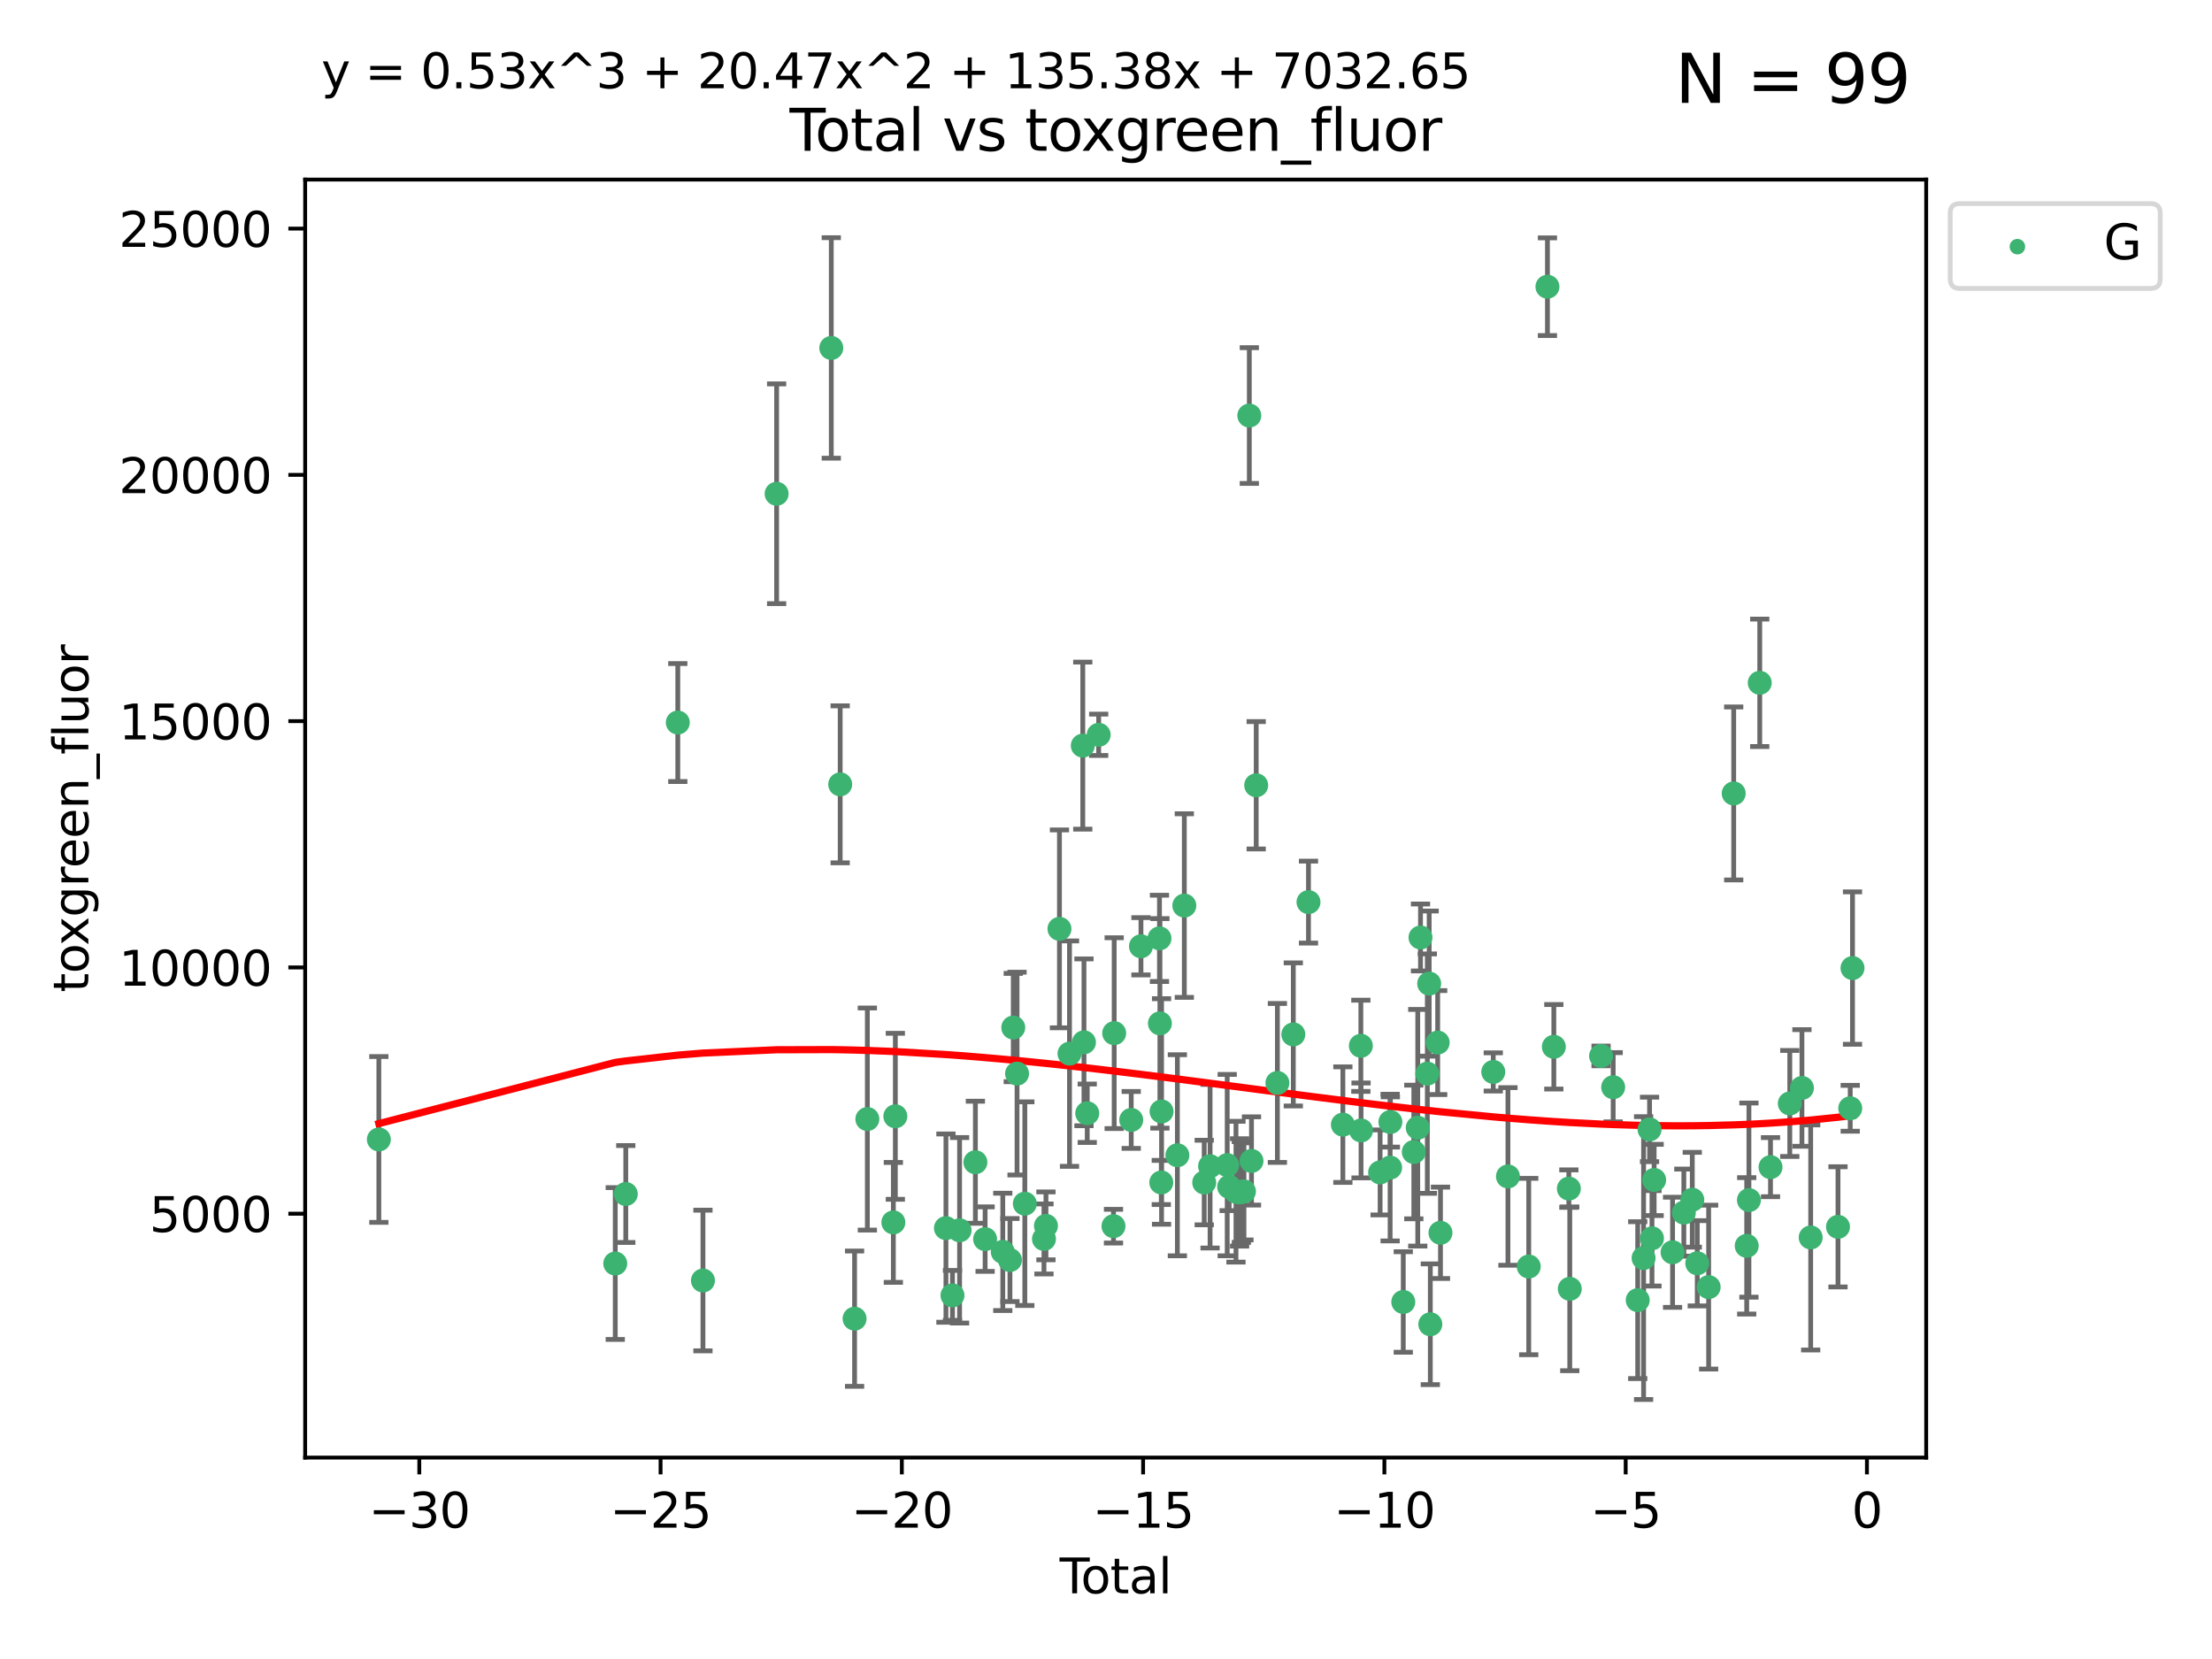 <?xml version="1.0" encoding="utf-8" standalone="no"?>
<!DOCTYPE svg PUBLIC "-//W3C//DTD SVG 1.1//EN"
  "http://www.w3.org/Graphics/SVG/1.1/DTD/svg11.dtd">
<svg xmlns:xlink="http://www.w3.org/1999/xlink" width="460.8pt" height="345.6pt" viewBox="0 0 460.8 345.6" xmlns="http://www.w3.org/2000/svg" version="1.1">
 <defs>
  <style type="text/css">*{stroke-linejoin: round; stroke-linecap: butt}</style>
 </defs>
 <g id="figure_1">
  <g id="patch_1">
   <path d="M 0 345.6 
L 460.8 345.6 
L 460.8 0 
L 0 0 
z
" style="fill: #ffffff"/>
  </g>
  <g id="axes_1">
   <g id="patch_2">
    <path d="M 63.571 303.64 
L 401.26 303.64 
L 401.26 37.411 
L 63.571 37.411 
z
" style="fill: #ffffff"/>
   </g>
   <g id="PathCollection_1">
    <defs>
     <path id="mbdff387fdc" d="M 0 1.118 
C 0.297 1.118 0.581 1 0.791 0.791 
C 1 0.581 1.118 0.297 1.118 0 
C 1.118 -0.297 1 -0.581 0.791 -0.791 
C 0.581 -1 0.297 -1.118 0 -1.118 
C -0.297 -1.118 -0.581 -1 -0.791 -0.791 
C -1 -0.581 -1.118 -0.297 -1.118 0 
C -1.118 0.297 -1 0.581 -0.791 0.791 
C -0.581 1 -0.297 1.118 0 1.118 
z
" style="stroke: #3cb371"/>
    </defs>
    <g clip-path="url(#p5b00dda91f)">
     <use xlink:href="#mbdff387fdc" x="78.921" y="237.37" style="fill: #3cb371; stroke: #3cb371"/>
     <use xlink:href="#mbdff387fdc" x="128.169" y="263.217" style="fill: #3cb371; stroke: #3cb371"/>
     <use xlink:href="#mbdff387fdc" x="130.361" y="248.732" style="fill: #3cb371; stroke: #3cb371"/>
     <use xlink:href="#mbdff387fdc" x="141.198" y="150.518" style="fill: #3cb371; stroke: #3cb371"/>
     <use xlink:href="#mbdff387fdc" x="146.438" y="266.755" style="fill: #3cb371; stroke: #3cb371"/>
     <use xlink:href="#mbdff387fdc" x="161.785" y="102.859" style="fill: #3cb371; stroke: #3cb371"/>
     <use xlink:href="#mbdff387fdc" x="173.172" y="72.481" style="fill: #3cb371; stroke: #3cb371"/>
     <use xlink:href="#mbdff387fdc" x="175.027" y="163.393" style="fill: #3cb371; stroke: #3cb371"/>
     <use xlink:href="#mbdff387fdc" x="178.025" y="274.703" style="fill: #3cb371; stroke: #3cb371"/>
     <use xlink:href="#mbdff387fdc" x="180.686" y="233.116" style="fill: #3cb371; stroke: #3cb371"/>
     <use xlink:href="#mbdff387fdc" x="186.102" y="254.65" style="fill: #3cb371; stroke: #3cb371"/>
     <use xlink:href="#mbdff387fdc" x="186.516" y="232.545" style="fill: #3cb371; stroke: #3cb371"/>
     <use xlink:href="#mbdff387fdc" x="197.055" y="255.837" style="fill: #3cb371; stroke: #3cb371"/>
     <use xlink:href="#mbdff387fdc" x="198.418" y="269.854" style="fill: #3cb371; stroke: #3cb371"/>
     <use xlink:href="#mbdff387fdc" x="199.899" y="256.296" style="fill: #3cb371; stroke: #3cb371"/>
     <use xlink:href="#mbdff387fdc" x="203.193" y="242.116" style="fill: #3cb371; stroke: #3cb371"/>
     <use xlink:href="#mbdff387fdc" x="205.217" y="258.131" style="fill: #3cb371; stroke: #3cb371"/>
     <use xlink:href="#mbdff387fdc" x="208.897" y="260.788" style="fill: #3cb371; stroke: #3cb371"/>
     <use xlink:href="#mbdff387fdc" x="210.392" y="262.489" style="fill: #3cb371; stroke: #3cb371"/>
     <use xlink:href="#mbdff387fdc" x="211.082" y="214.057" style="fill: #3cb371; stroke: #3cb371"/>
     <use xlink:href="#mbdff387fdc" x="211.87" y="223.651" style="fill: #3cb371; stroke: #3cb371"/>
     <use xlink:href="#mbdff387fdc" x="213.491" y="250.746" style="fill: #3cb371; stroke: #3cb371"/>
     <use xlink:href="#mbdff387fdc" x="217.478" y="258.096" style="fill: #3cb371; stroke: #3cb371"/>
     <use xlink:href="#mbdff387fdc" x="217.89" y="255.37" style="fill: #3cb371; stroke: #3cb371"/>
     <use xlink:href="#mbdff387fdc" x="220.704" y="193.499" style="fill: #3cb371; stroke: #3cb371"/>
     <use xlink:href="#mbdff387fdc" x="222.799" y="219.49" style="fill: #3cb371; stroke: #3cb371"/>
     <use xlink:href="#mbdff387fdc" x="225.563" y="155.327" style="fill: #3cb371; stroke: #3cb371"/>
     <use xlink:href="#mbdff387fdc" x="225.811" y="217.133" style="fill: #3cb371; stroke: #3cb371"/>
     <use xlink:href="#mbdff387fdc" x="226.491" y="231.908" style="fill: #3cb371; stroke: #3cb371"/>
     <use xlink:href="#mbdff387fdc" x="228.875" y="153.073" style="fill: #3cb371; stroke: #3cb371"/>
     <use xlink:href="#mbdff387fdc" x="231.961" y="255.433" style="fill: #3cb371; stroke: #3cb371"/>
     <use xlink:href="#mbdff387fdc" x="232.105" y="215.224" style="fill: #3cb371; stroke: #3cb371"/>
     <use xlink:href="#mbdff387fdc" x="235.655" y="233.302" style="fill: #3cb371; stroke: #3cb371"/>
     <use xlink:href="#mbdff387fdc" x="237.683" y="197.127" style="fill: #3cb371; stroke: #3cb371"/>
     <use xlink:href="#mbdff387fdc" x="241.54" y="195.474" style="fill: #3cb371; stroke: #3cb371"/>
     <use xlink:href="#mbdff387fdc" x="241.629" y="213.186" style="fill: #3cb371; stroke: #3cb371"/>
     <use xlink:href="#mbdff387fdc" x="241.917" y="246.328" style="fill: #3cb371; stroke: #3cb371"/>
     <use xlink:href="#mbdff387fdc" x="241.975" y="231.54" style="fill: #3cb371; stroke: #3cb371"/>
     <use xlink:href="#mbdff387fdc" x="245.269" y="240.659" style="fill: #3cb371; stroke: #3cb371"/>
     <use xlink:href="#mbdff387fdc" x="246.716" y="188.649" style="fill: #3cb371; stroke: #3cb371"/>
     <use xlink:href="#mbdff387fdc" x="250.861" y="246.342" style="fill: #3cb371; stroke: #3cb371"/>
     <use xlink:href="#mbdff387fdc" x="252.08" y="242.947" style="fill: #3cb371; stroke: #3cb371"/>
     <use xlink:href="#mbdff387fdc" x="255.651" y="242.715" style="fill: #3cb371; stroke: #3cb371"/>
     <use xlink:href="#mbdff387fdc" x="256.051" y="247.232" style="fill: #3cb371; stroke: #3cb371"/>
     <use xlink:href="#mbdff387fdc" x="257.477" y="248.252" style="fill: #3cb371; stroke: #3cb371"/>
     <use xlink:href="#mbdff387fdc" x="258.23" y="248.396" style="fill: #3cb371; stroke: #3cb371"/>
     <use xlink:href="#mbdff387fdc" x="258.6" y="248.319" style="fill: #3cb371; stroke: #3cb371"/>
     <use xlink:href="#mbdff387fdc" x="259.137" y="248.186" style="fill: #3cb371; stroke: #3cb371"/>
     <use xlink:href="#mbdff387fdc" x="260.255" y="86.567" style="fill: #3cb371; stroke: #3cb371"/>
     <use xlink:href="#mbdff387fdc" x="260.708" y="241.844" style="fill: #3cb371; stroke: #3cb371"/>
     <use xlink:href="#mbdff387fdc" x="261.69" y="163.586" style="fill: #3cb371; stroke: #3cb371"/>
     <use xlink:href="#mbdff387fdc" x="266.105" y="225.598" style="fill: #3cb371; stroke: #3cb371"/>
     <use xlink:href="#mbdff387fdc" x="269.42" y="215.489" style="fill: #3cb371; stroke: #3cb371"/>
     <use xlink:href="#mbdff387fdc" x="272.582" y="187.925" style="fill: #3cb371; stroke: #3cb371"/>
     <use xlink:href="#mbdff387fdc" x="279.745" y="234.284" style="fill: #3cb371; stroke: #3cb371"/>
     <use xlink:href="#mbdff387fdc" x="283.491" y="217.857" style="fill: #3cb371; stroke: #3cb371"/>
     <use xlink:href="#mbdff387fdc" x="283.53" y="235.491" style="fill: #3cb371; stroke: #3cb371"/>
     <use xlink:href="#mbdff387fdc" x="287.5" y="244.236" style="fill: #3cb371; stroke: #3cb371"/>
     <use xlink:href="#mbdff387fdc" x="289.59" y="243.229" style="fill: #3cb371; stroke: #3cb371"/>
     <use xlink:href="#mbdff387fdc" x="289.642" y="233.729" style="fill: #3cb371; stroke: #3cb371"/>
     <use xlink:href="#mbdff387fdc" x="292.329" y="271.225" style="fill: #3cb371; stroke: #3cb371"/>
     <use xlink:href="#mbdff387fdc" x="294.52" y="239.981" style="fill: #3cb371; stroke: #3cb371"/>
     <use xlink:href="#mbdff387fdc" x="295.345" y="234.932" style="fill: #3cb371; stroke: #3cb371"/>
     <use xlink:href="#mbdff387fdc" x="295.918" y="195.293" style="fill: #3cb371; stroke: #3cb371"/>
     <use xlink:href="#mbdff387fdc" x="297.342" y="223.656" style="fill: #3cb371; stroke: #3cb371"/>
     <use xlink:href="#mbdff387fdc" x="297.723" y="204.9" style="fill: #3cb371; stroke: #3cb371"/>
     <use xlink:href="#mbdff387fdc" x="297.961" y="275.866" style="fill: #3cb371; stroke: #3cb371"/>
     <use xlink:href="#mbdff387fdc" x="299.495" y="217.186" style="fill: #3cb371; stroke: #3cb371"/>
     <use xlink:href="#mbdff387fdc" x="300.078" y="256.814" style="fill: #3cb371; stroke: #3cb371"/>
     <use xlink:href="#mbdff387fdc" x="311.075" y="223.306" style="fill: #3cb371; stroke: #3cb371"/>
     <use xlink:href="#mbdff387fdc" x="314.132" y="245.072" style="fill: #3cb371; stroke: #3cb371"/>
     <use xlink:href="#mbdff387fdc" x="318.463" y="263.842" style="fill: #3cb371; stroke: #3cb371"/>
     <use xlink:href="#mbdff387fdc" x="322.36" y="59.725" style="fill: #3cb371; stroke: #3cb371"/>
     <use xlink:href="#mbdff387fdc" x="323.691" y="218.064" style="fill: #3cb371; stroke: #3cb371"/>
     <use xlink:href="#mbdff387fdc" x="326.822" y="247.609" style="fill: #3cb371; stroke: #3cb371"/>
     <use xlink:href="#mbdff387fdc" x="327.013" y="268.487" style="fill: #3cb371; stroke: #3cb371"/>
     <use xlink:href="#mbdff387fdc" x="333.531" y="219.972" style="fill: #3cb371; stroke: #3cb371"/>
     <use xlink:href="#mbdff387fdc" x="336.053" y="226.487" style="fill: #3cb371; stroke: #3cb371"/>
     <use xlink:href="#mbdff387fdc" x="341.168" y="270.842" style="fill: #3cb371; stroke: #3cb371"/>
     <use xlink:href="#mbdff387fdc" x="342.389" y="262.078" style="fill: #3cb371; stroke: #3cb371"/>
     <use xlink:href="#mbdff387fdc" x="343.632" y="235.279" style="fill: #3cb371; stroke: #3cb371"/>
     <use xlink:href="#mbdff387fdc" x="344.136" y="257.967" style="fill: #3cb371; stroke: #3cb371"/>
     <use xlink:href="#mbdff387fdc" x="344.589" y="245.805" style="fill: #3cb371; stroke: #3cb371"/>
     <use xlink:href="#mbdff387fdc" x="348.427" y="260.874" style="fill: #3cb371; stroke: #3cb371"/>
     <use xlink:href="#mbdff387fdc" x="350.773" y="252.61" style="fill: #3cb371; stroke: #3cb371"/>
     <use xlink:href="#mbdff387fdc" x="352.534" y="249.928" style="fill: #3cb371; stroke: #3cb371"/>
     <use xlink:href="#mbdff387fdc" x="353.571" y="263.164" style="fill: #3cb371; stroke: #3cb371"/>
     <use xlink:href="#mbdff387fdc" x="355.942" y="268.129" style="fill: #3cb371; stroke: #3cb371"/>
     <use xlink:href="#mbdff387fdc" x="361.162" y="165.288" style="fill: #3cb371; stroke: #3cb371"/>
     <use xlink:href="#mbdff387fdc" x="363.872" y="259.53" style="fill: #3cb371; stroke: #3cb371"/>
     <use xlink:href="#mbdff387fdc" x="364.332" y="250.002" style="fill: #3cb371; stroke: #3cb371"/>
     <use xlink:href="#mbdff387fdc" x="366.587" y="142.242" style="fill: #3cb371; stroke: #3cb371"/>
     <use xlink:href="#mbdff387fdc" x="368.83" y="243.136" style="fill: #3cb371; stroke: #3cb371"/>
     <use xlink:href="#mbdff387fdc" x="372.846" y="229.874" style="fill: #3cb371; stroke: #3cb371"/>
     <use xlink:href="#mbdff387fdc" x="375.377" y="226.641" style="fill: #3cb371; stroke: #3cb371"/>
     <use xlink:href="#mbdff387fdc" x="377.199" y="257.781" style="fill: #3cb371; stroke: #3cb371"/>
     <use xlink:href="#mbdff387fdc" x="382.888" y="255.575" style="fill: #3cb371; stroke: #3cb371"/>
     <use xlink:href="#mbdff387fdc" x="385.437" y="230.877" style="fill: #3cb371; stroke: #3cb371"/>
     <use xlink:href="#mbdff387fdc" x="385.911" y="201.663" style="fill: #3cb371; stroke: #3cb371"/>
    </g>
   </g>
   <g id="matplotlib.axis_1">
    <g id="xtick_1">
     <g id="line2d_1">
      <defs>
       <path id="mc4c2e447b5" d="M 0 0 
L 0 3.5 
" style="stroke: #000000; stroke-width: 0.8"/>
      </defs>
      <g>
       <use xlink:href="#mc4c2e447b5" x="87.347" y="303.64" style="stroke: #000000; stroke-width: 0.8"/>
      </g>
     </g>
     <g id="text_1">
      <!-- −30 -->
      <g transform="translate(76.794 318.238)scale(0.1 -0.1)">
       <defs>
        <path id="DejaVuSans-2212" d="M 678 2272 
L 4684 2272 
L 4684 1741 
L 678 1741 
L 678 2272 
z
" transform="scale(0.016)"/>
        <path id="DejaVuSans-33" d="M 2597 2516 
Q 3050 2419 3304 2112 
Q 3559 1806 3559 1356 
Q 3559 666 3084 287 
Q 2609 -91 1734 -91 
Q 1441 -91 1130 -33 
Q 819 25 488 141 
L 488 750 
Q 750 597 1062 519 
Q 1375 441 1716 441 
Q 2309 441 2620 675 
Q 2931 909 2931 1356 
Q 2931 1769 2642 2001 
Q 2353 2234 1838 2234 
L 1294 2234 
L 1294 2753 
L 1863 2753 
Q 2328 2753 2575 2939 
Q 2822 3125 2822 3475 
Q 2822 3834 2567 4026 
Q 2313 4219 1838 4219 
Q 1578 4219 1281 4162 
Q 984 4106 628 3988 
L 628 4550 
Q 988 4650 1302 4700 
Q 1616 4750 1894 4750 
Q 2613 4750 3031 4423 
Q 3450 4097 3450 3541 
Q 3450 3153 3228 2886 
Q 3006 2619 2597 2516 
z
" transform="scale(0.016)"/>
        <path id="DejaVuSans-30" d="M 2034 4250 
Q 1547 4250 1301 3770 
Q 1056 3291 1056 2328 
Q 1056 1369 1301 889 
Q 1547 409 2034 409 
Q 2525 409 2770 889 
Q 3016 1369 3016 2328 
Q 3016 3291 2770 3770 
Q 2525 4250 2034 4250 
z
M 2034 4750 
Q 2819 4750 3233 4129 
Q 3647 3509 3647 2328 
Q 3647 1150 3233 529 
Q 2819 -91 2034 -91 
Q 1250 -91 836 529 
Q 422 1150 422 2328 
Q 422 3509 836 4129 
Q 1250 4750 2034 4750 
z
" transform="scale(0.016)"/>
       </defs>
       <use xlink:href="#DejaVuSans-2212"/>
       <use xlink:href="#DejaVuSans-33" x="83.789"/>
       <use xlink:href="#DejaVuSans-30" x="147.412"/>
      </g>
     </g>
    </g>
    <g id="xtick_2">
     <g id="line2d_2">
      <g>
       <use xlink:href="#mc4c2e447b5" x="137.608" y="303.64" style="stroke: #000000; stroke-width: 0.8"/>
      </g>
     </g>
     <g id="text_2">
      <!-- −25 -->
      <g transform="translate(127.056 318.238)scale(0.1 -0.1)">
       <defs>
        <path id="DejaVuSans-32" d="M 1228 531 
L 3431 531 
L 3431 0 
L 469 0 
L 469 531 
Q 828 903 1448 1529 
Q 2069 2156 2228 2338 
Q 2531 2678 2651 2914 
Q 2772 3150 2772 3378 
Q 2772 3750 2511 3984 
Q 2250 4219 1831 4219 
Q 1534 4219 1204 4116 
Q 875 4013 500 3803 
L 500 4441 
Q 881 4594 1212 4672 
Q 1544 4750 1819 4750 
Q 2544 4750 2975 4387 
Q 3406 4025 3406 3419 
Q 3406 3131 3298 2873 
Q 3191 2616 2906 2266 
Q 2828 2175 2409 1742 
Q 1991 1309 1228 531 
z
" transform="scale(0.016)"/>
        <path id="DejaVuSans-35" d="M 691 4666 
L 3169 4666 
L 3169 4134 
L 1269 4134 
L 1269 2991 
Q 1406 3038 1543 3061 
Q 1681 3084 1819 3084 
Q 2600 3084 3056 2656 
Q 3513 2228 3513 1497 
Q 3513 744 3044 326 
Q 2575 -91 1722 -91 
Q 1428 -91 1123 -41 
Q 819 9 494 109 
L 494 744 
Q 775 591 1075 516 
Q 1375 441 1709 441 
Q 2250 441 2565 725 
Q 2881 1009 2881 1497 
Q 2881 1984 2565 2268 
Q 2250 2553 1709 2553 
Q 1456 2553 1204 2497 
Q 953 2441 691 2322 
L 691 4666 
z
" transform="scale(0.016)"/>
       </defs>
       <use xlink:href="#DejaVuSans-2212"/>
       <use xlink:href="#DejaVuSans-32" x="83.789"/>
       <use xlink:href="#DejaVuSans-35" x="147.412"/>
      </g>
     </g>
    </g>
    <g id="xtick_3">
     <g id="line2d_3">
      <g>
       <use xlink:href="#mc4c2e447b5" x="187.87" y="303.64" style="stroke: #000000; stroke-width: 0.8"/>
      </g>
     </g>
     <g id="text_3">
      <!-- −20 -->
      <g transform="translate(177.318 318.238)scale(0.1 -0.1)">
       <use xlink:href="#DejaVuSans-2212"/>
       <use xlink:href="#DejaVuSans-32" x="83.789"/>
       <use xlink:href="#DejaVuSans-30" x="147.412"/>
      </g>
     </g>
    </g>
    <g id="xtick_4">
     <g id="line2d_4">
      <g>
       <use xlink:href="#mc4c2e447b5" x="238.132" y="303.64" style="stroke: #000000; stroke-width: 0.8"/>
      </g>
     </g>
     <g id="text_4">
      <!-- −15 -->
      <g transform="translate(227.58 318.238)scale(0.1 -0.1)">
       <defs>
        <path id="DejaVuSans-31" d="M 794 531 
L 1825 531 
L 1825 4091 
L 703 3866 
L 703 4441 
L 1819 4666 
L 2450 4666 
L 2450 531 
L 3481 531 
L 3481 0 
L 794 0 
L 794 531 
z
" transform="scale(0.016)"/>
       </defs>
       <use xlink:href="#DejaVuSans-2212"/>
       <use xlink:href="#DejaVuSans-31" x="83.789"/>
       <use xlink:href="#DejaVuSans-35" x="147.412"/>
      </g>
     </g>
    </g>
    <g id="xtick_5">
     <g id="line2d_5">
      <g>
       <use xlink:href="#mc4c2e447b5" x="288.394" y="303.64" style="stroke: #000000; stroke-width: 0.8"/>
      </g>
     </g>
     <g id="text_5">
      <!-- −10 -->
      <g transform="translate(277.842 318.238)scale(0.1 -0.1)">
       <use xlink:href="#DejaVuSans-2212"/>
       <use xlink:href="#DejaVuSans-31" x="83.789"/>
       <use xlink:href="#DejaVuSans-30" x="147.412"/>
      </g>
     </g>
    </g>
    <g id="xtick_6">
     <g id="line2d_6">
      <g>
       <use xlink:href="#mc4c2e447b5" x="338.656" y="303.64" style="stroke: #000000; stroke-width: 0.8"/>
      </g>
     </g>
     <g id="text_6">
      <!-- −5 -->
      <g transform="translate(331.285 318.238)scale(0.1 -0.1)">
       <use xlink:href="#DejaVuSans-2212"/>
       <use xlink:href="#DejaVuSans-35" x="83.789"/>
      </g>
     </g>
    </g>
    <g id="xtick_7">
     <g id="line2d_7">
      <g>
       <use xlink:href="#mc4c2e447b5" x="388.917" y="303.64" style="stroke: #000000; stroke-width: 0.8"/>
      </g>
     </g>
     <g id="text_7">
      <!-- 0 -->
      <g transform="translate(385.736 318.238)scale(0.1 -0.1)">
       <use xlink:href="#DejaVuSans-30"/>
      </g>
     </g>
    </g>
    <g id="text_8">
     <!-- Total -->
     <g transform="translate(220.739 331.917)scale(0.1 -0.1)">
      <defs>
       <path id="DejaVuSans-54" d="M -19 4666 
L 3928 4666 
L 3928 4134 
L 2272 4134 
L 2272 0 
L 1638 0 
L 1638 4134 
L -19 4134 
L -19 4666 
z
" transform="scale(0.016)"/>
       <path id="DejaVuSans-6f" d="M 1959 3097 
Q 1497 3097 1228 2736 
Q 959 2375 959 1747 
Q 959 1119 1226 758 
Q 1494 397 1959 397 
Q 2419 397 2687 759 
Q 2956 1122 2956 1747 
Q 2956 2369 2687 2733 
Q 2419 3097 1959 3097 
z
M 1959 3584 
Q 2709 3584 3137 3096 
Q 3566 2609 3566 1747 
Q 3566 888 3137 398 
Q 2709 -91 1959 -91 
Q 1206 -91 779 398 
Q 353 888 353 1747 
Q 353 2609 779 3096 
Q 1206 3584 1959 3584 
z
" transform="scale(0.016)"/>
       <path id="DejaVuSans-74" d="M 1172 4494 
L 1172 3500 
L 2356 3500 
L 2356 3053 
L 1172 3053 
L 1172 1153 
Q 1172 725 1289 603 
Q 1406 481 1766 481 
L 2356 481 
L 2356 0 
L 1766 0 
Q 1100 0 847 248 
Q 594 497 594 1153 
L 594 3053 
L 172 3053 
L 172 3500 
L 594 3500 
L 594 4494 
L 1172 4494 
z
" transform="scale(0.016)"/>
       <path id="DejaVuSans-61" d="M 2194 1759 
Q 1497 1759 1228 1600 
Q 959 1441 959 1056 
Q 959 750 1161 570 
Q 1363 391 1709 391 
Q 2188 391 2477 730 
Q 2766 1069 2766 1631 
L 2766 1759 
L 2194 1759 
z
M 3341 1997 
L 3341 0 
L 2766 0 
L 2766 531 
Q 2569 213 2275 61 
Q 1981 -91 1556 -91 
Q 1019 -91 701 211 
Q 384 513 384 1019 
Q 384 1609 779 1909 
Q 1175 2209 1959 2209 
L 2766 2209 
L 2766 2266 
Q 2766 2663 2505 2880 
Q 2244 3097 1772 3097 
Q 1472 3097 1187 3025 
Q 903 2953 641 2809 
L 641 3341 
Q 956 3463 1253 3523 
Q 1550 3584 1831 3584 
Q 2591 3584 2966 3190 
Q 3341 2797 3341 1997 
z
" transform="scale(0.016)"/>
       <path id="DejaVuSans-6c" d="M 603 4863 
L 1178 4863 
L 1178 0 
L 603 0 
L 603 4863 
z
" transform="scale(0.016)"/>
      </defs>
      <use xlink:href="#DejaVuSans-54"/>
      <use xlink:href="#DejaVuSans-6f" x="44.084"/>
      <use xlink:href="#DejaVuSans-74" x="105.266"/>
      <use xlink:href="#DejaVuSans-61" x="144.475"/>
      <use xlink:href="#DejaVuSans-6c" x="205.754"/>
     </g>
    </g>
   </g>
   <g id="matplotlib.axis_2">
    <g id="ytick_1">
     <g id="line2d_8">
      <defs>
       <path id="mffb68a1a68" d="M 0 0 
L -3.5 0 
" style="stroke: #000000; stroke-width: 0.8"/>
      </defs>
      <g>
       <use xlink:href="#mffb68a1a68" x="63.571" y="252.839" style="stroke: #000000; stroke-width: 0.8"/>
      </g>
     </g>
     <g id="text_9">
      <!-- 5000 -->
      <g transform="translate(31.121 256.638)scale(0.1 -0.1)">
       <use xlink:href="#DejaVuSans-35"/>
       <use xlink:href="#DejaVuSans-30" x="63.623"/>
       <use xlink:href="#DejaVuSans-30" x="127.246"/>
       <use xlink:href="#DejaVuSans-30" x="190.869"/>
      </g>
     </g>
    </g>
    <g id="ytick_2">
     <g id="line2d_9">
      <g>
       <use xlink:href="#mffb68a1a68" x="63.571" y="201.535" style="stroke: #000000; stroke-width: 0.8"/>
      </g>
     </g>
     <g id="text_10">
      <!-- 10000 -->
      <g transform="translate(24.759 205.334)scale(0.1 -0.1)">
       <use xlink:href="#DejaVuSans-31"/>
       <use xlink:href="#DejaVuSans-30" x="63.623"/>
       <use xlink:href="#DejaVuSans-30" x="127.246"/>
       <use xlink:href="#DejaVuSans-30" x="190.869"/>
       <use xlink:href="#DejaVuSans-30" x="254.492"/>
      </g>
     </g>
    </g>
    <g id="ytick_3">
     <g id="line2d_10">
      <g>
       <use xlink:href="#mffb68a1a68" x="63.571" y="150.23" style="stroke: #000000; stroke-width: 0.8"/>
      </g>
     </g>
     <g id="text_11">
      <!-- 15000 -->
      <g transform="translate(24.759 154.03)scale(0.1 -0.1)">
       <use xlink:href="#DejaVuSans-31"/>
       <use xlink:href="#DejaVuSans-35" x="63.623"/>
       <use xlink:href="#DejaVuSans-30" x="127.246"/>
       <use xlink:href="#DejaVuSans-30" x="190.869"/>
       <use xlink:href="#DejaVuSans-30" x="254.492"/>
      </g>
     </g>
    </g>
    <g id="ytick_4">
     <g id="line2d_11">
      <g>
       <use xlink:href="#mffb68a1a68" x="63.571" y="98.926" style="stroke: #000000; stroke-width: 0.8"/>
      </g>
     </g>
     <g id="text_12">
      <!-- 20000 -->
      <g transform="translate(24.759 102.725)scale(0.1 -0.1)">
       <use xlink:href="#DejaVuSans-32"/>
       <use xlink:href="#DejaVuSans-30" x="63.623"/>
       <use xlink:href="#DejaVuSans-30" x="127.246"/>
       <use xlink:href="#DejaVuSans-30" x="190.869"/>
       <use xlink:href="#DejaVuSans-30" x="254.492"/>
      </g>
     </g>
    </g>
    <g id="ytick_5">
     <g id="line2d_12">
      <g>
       <use xlink:href="#mffb68a1a68" x="63.571" y="47.622" style="stroke: #000000; stroke-width: 0.8"/>
      </g>
     </g>
     <g id="text_13">
      <!-- 25000 -->
      <g transform="translate(24.759 51.421)scale(0.1 -0.1)">
       <use xlink:href="#DejaVuSans-32"/>
       <use xlink:href="#DejaVuSans-35" x="63.623"/>
       <use xlink:href="#DejaVuSans-30" x="127.246"/>
       <use xlink:href="#DejaVuSans-30" x="190.869"/>
       <use xlink:href="#DejaVuSans-30" x="254.492"/>
      </g>
     </g>
    </g>
    <g id="text_14">
     <!-- toxgreen_fluor -->
     <g transform="translate(18.401 206.72)rotate(-90)scale(0.1 -0.1)">
      <defs>
       <path id="DejaVuSans-78" d="M 3513 3500 
L 2247 1797 
L 3578 0 
L 2900 0 
L 1881 1375 
L 863 0 
L 184 0 
L 1544 1831 
L 300 3500 
L 978 3500 
L 1906 2253 
L 2834 3500 
L 3513 3500 
z
" transform="scale(0.016)"/>
       <path id="DejaVuSans-67" d="M 2906 1791 
Q 2906 2416 2648 2759 
Q 2391 3103 1925 3103 
Q 1463 3103 1205 2759 
Q 947 2416 947 1791 
Q 947 1169 1205 825 
Q 1463 481 1925 481 
Q 2391 481 2648 825 
Q 2906 1169 2906 1791 
z
M 3481 434 
Q 3481 -459 3084 -895 
Q 2688 -1331 1869 -1331 
Q 1566 -1331 1297 -1286 
Q 1028 -1241 775 -1147 
L 775 -588 
Q 1028 -725 1275 -790 
Q 1522 -856 1778 -856 
Q 2344 -856 2625 -561 
Q 2906 -266 2906 331 
L 2906 616 
Q 2728 306 2450 153 
Q 2172 0 1784 0 
Q 1141 0 747 490 
Q 353 981 353 1791 
Q 353 2603 747 3093 
Q 1141 3584 1784 3584 
Q 2172 3584 2450 3431 
Q 2728 3278 2906 2969 
L 2906 3500 
L 3481 3500 
L 3481 434 
z
" transform="scale(0.016)"/>
       <path id="DejaVuSans-72" d="M 2631 2963 
Q 2534 3019 2420 3045 
Q 2306 3072 2169 3072 
Q 1681 3072 1420 2755 
Q 1159 2438 1159 1844 
L 1159 0 
L 581 0 
L 581 3500 
L 1159 3500 
L 1159 2956 
Q 1341 3275 1631 3429 
Q 1922 3584 2338 3584 
Q 2397 3584 2469 3576 
Q 2541 3569 2628 3553 
L 2631 2963 
z
" transform="scale(0.016)"/>
       <path id="DejaVuSans-65" d="M 3597 1894 
L 3597 1613 
L 953 1613 
Q 991 1019 1311 708 
Q 1631 397 2203 397 
Q 2534 397 2845 478 
Q 3156 559 3463 722 
L 3463 178 
Q 3153 47 2828 -22 
Q 2503 -91 2169 -91 
Q 1331 -91 842 396 
Q 353 884 353 1716 
Q 353 2575 817 3079 
Q 1281 3584 2069 3584 
Q 2775 3584 3186 3129 
Q 3597 2675 3597 1894 
z
M 3022 2063 
Q 3016 2534 2758 2815 
Q 2500 3097 2075 3097 
Q 1594 3097 1305 2825 
Q 1016 2553 972 2059 
L 3022 2063 
z
" transform="scale(0.016)"/>
       <path id="DejaVuSans-6e" d="M 3513 2113 
L 3513 0 
L 2938 0 
L 2938 2094 
Q 2938 2591 2744 2837 
Q 2550 3084 2163 3084 
Q 1697 3084 1428 2787 
Q 1159 2491 1159 1978 
L 1159 0 
L 581 0 
L 581 3500 
L 1159 3500 
L 1159 2956 
Q 1366 3272 1645 3428 
Q 1925 3584 2291 3584 
Q 2894 3584 3203 3211 
Q 3513 2838 3513 2113 
z
" transform="scale(0.016)"/>
       <path id="DejaVuSans-5f" d="M 3263 -1063 
L 3263 -1509 
L -63 -1509 
L -63 -1063 
L 3263 -1063 
z
" transform="scale(0.016)"/>
       <path id="DejaVuSans-66" d="M 2375 4863 
L 2375 4384 
L 1825 4384 
Q 1516 4384 1395 4259 
Q 1275 4134 1275 3809 
L 1275 3500 
L 2222 3500 
L 2222 3053 
L 1275 3053 
L 1275 0 
L 697 0 
L 697 3053 
L 147 3053 
L 147 3500 
L 697 3500 
L 697 3744 
Q 697 4328 969 4595 
Q 1241 4863 1831 4863 
L 2375 4863 
z
" transform="scale(0.016)"/>
       <path id="DejaVuSans-75" d="M 544 1381 
L 544 3500 
L 1119 3500 
L 1119 1403 
Q 1119 906 1312 657 
Q 1506 409 1894 409 
Q 2359 409 2629 706 
Q 2900 1003 2900 1516 
L 2900 3500 
L 3475 3500 
L 3475 0 
L 2900 0 
L 2900 538 
Q 2691 219 2414 64 
Q 2138 -91 1772 -91 
Q 1169 -91 856 284 
Q 544 659 544 1381 
z
M 1991 3584 
L 1991 3584 
z
" transform="scale(0.016)"/>
      </defs>
      <use xlink:href="#DejaVuSans-74"/>
      <use xlink:href="#DejaVuSans-6f" x="39.209"/>
      <use xlink:href="#DejaVuSans-78" x="97.266"/>
      <use xlink:href="#DejaVuSans-67" x="156.445"/>
      <use xlink:href="#DejaVuSans-72" x="219.922"/>
      <use xlink:href="#DejaVuSans-65" x="258.785"/>
      <use xlink:href="#DejaVuSans-65" x="320.309"/>
      <use xlink:href="#DejaVuSans-6e" x="381.832"/>
      <use xlink:href="#DejaVuSans-5f" x="445.211"/>
      <use xlink:href="#DejaVuSans-66" x="495.211"/>
      <use xlink:href="#DejaVuSans-6c" x="530.416"/>
      <use xlink:href="#DejaVuSans-75" x="558.199"/>
      <use xlink:href="#DejaVuSans-6f" x="621.578"/>
      <use xlink:href="#DejaVuSans-72" x="682.76"/>
     </g>
    </g>
   </g>
   <g id="LineCollection_1">
    <path d="M 78.921 254.641 
L 78.921 220.098 
" clip-path="url(#p5b00dda91f)" style="fill: none; stroke: #696969"/>
    <path d="M 128.169 279.032 
L 128.169 247.402 
" clip-path="url(#p5b00dda91f)" style="fill: none; stroke: #696969"/>
    <path d="M 130.361 258.83 
L 130.361 238.635 
" clip-path="url(#p5b00dda91f)" style="fill: none; stroke: #696969"/>
    <path d="M 141.198 162.805 
L 141.198 138.232 
" clip-path="url(#p5b00dda91f)" style="fill: none; stroke: #696969"/>
    <path d="M 146.438 281.408 
L 146.438 252.102 
" clip-path="url(#p5b00dda91f)" style="fill: none; stroke: #696969"/>
    <path d="M 161.785 125.746 
L 161.785 79.972 
" clip-path="url(#p5b00dda91f)" style="fill: none; stroke: #696969"/>
    <path d="M 173.172 95.45 
L 173.172 49.513 
" clip-path="url(#p5b00dda91f)" style="fill: none; stroke: #696969"/>
    <path d="M 175.027 179.746 
L 175.027 147.04 
" clip-path="url(#p5b00dda91f)" style="fill: none; stroke: #696969"/>
    <path d="M 178.025 288.799 
L 178.025 260.608 
" clip-path="url(#p5b00dda91f)" style="fill: none; stroke: #696969"/>
    <path d="M 180.686 256.248 
L 180.686 209.985 
" clip-path="url(#p5b00dda91f)" style="fill: none; stroke: #696969"/>
    <path d="M 186.102 267.139 
L 186.102 242.161 
" clip-path="url(#p5b00dda91f)" style="fill: none; stroke: #696969"/>
    <path d="M 186.516 249.835 
L 186.516 215.255 
" clip-path="url(#p5b00dda91f)" style="fill: none; stroke: #696969"/>
    <path d="M 197.055 275.447 
L 197.055 236.226 
" clip-path="url(#p5b00dda91f)" style="fill: none; stroke: #696969"/>
    <path d="M 198.418 275.053 
L 198.418 264.654 
" clip-path="url(#p5b00dda91f)" style="fill: none; stroke: #696969"/>
    <path d="M 199.899 275.617 
L 199.899 236.975 
" clip-path="url(#p5b00dda91f)" style="fill: none; stroke: #696969"/>
    <path d="M 203.193 254.827 
L 203.193 229.406 
" clip-path="url(#p5b00dda91f)" style="fill: none; stroke: #696969"/>
    <path d="M 205.217 264.849 
L 205.217 251.414 
" clip-path="url(#p5b00dda91f)" style="fill: none; stroke: #696969"/>
    <path d="M 208.897 273.01 
L 208.897 248.566 
" clip-path="url(#p5b00dda91f)" style="fill: none; stroke: #696969"/>
    <path d="M 210.392 271.138 
L 210.392 253.84 
" clip-path="url(#p5b00dda91f)" style="fill: none; stroke: #696969"/>
    <path d="M 211.082 225.338 
L 211.082 202.777 
" clip-path="url(#p5b00dda91f)" style="fill: none; stroke: #696969"/>
    <path d="M 211.87 244.775 
L 211.87 202.526 
" clip-path="url(#p5b00dda91f)" style="fill: none; stroke: #696969"/>
    <path d="M 213.491 271.96 
L 213.491 229.532 
" clip-path="url(#p5b00dda91f)" style="fill: none; stroke: #696969"/>
    <path d="M 217.478 265.386 
L 217.478 250.805 
" clip-path="url(#p5b00dda91f)" style="fill: none; stroke: #696969"/>
    <path d="M 217.89 262.443 
L 217.89 248.297 
" clip-path="url(#p5b00dda91f)" style="fill: none; stroke: #696969"/>
    <path d="M 220.704 214.111 
L 220.704 172.888 
" clip-path="url(#p5b00dda91f)" style="fill: none; stroke: #696969"/>
    <path d="M 222.799 242.971 
L 222.799 196.009 
" clip-path="url(#p5b00dda91f)" style="fill: none; stroke: #696969"/>
    <path d="M 225.563 172.723 
L 225.563 137.93 
" clip-path="url(#p5b00dda91f)" style="fill: none; stroke: #696969"/>
    <path d="M 225.811 234.508 
L 225.811 199.757 
" clip-path="url(#p5b00dda91f)" style="fill: none; stroke: #696969"/>
    <path d="M 226.491 237.993 
L 226.491 225.823 
" clip-path="url(#p5b00dda91f)" style="fill: none; stroke: #696969"/>
    <path d="M 228.875 157.379 
L 228.875 148.768 
" clip-path="url(#p5b00dda91f)" style="fill: none; stroke: #696969"/>
    <path d="M 231.961 258.946 
L 231.961 251.919 
" clip-path="url(#p5b00dda91f)" style="fill: none; stroke: #696969"/>
    <path d="M 232.105 235.101 
L 232.105 195.347 
" clip-path="url(#p5b00dda91f)" style="fill: none; stroke: #696969"/>
    <path d="M 235.655 239.227 
L 235.655 227.376 
" clip-path="url(#p5b00dda91f)" style="fill: none; stroke: #696969"/>
    <path d="M 237.683 203.096 
L 237.683 191.158 
" clip-path="url(#p5b00dda91f)" style="fill: none; stroke: #696969"/>
    <path d="M 241.54 204.46 
L 241.54 186.489 
" clip-path="url(#p5b00dda91f)" style="fill: none; stroke: #696969"/>
    <path d="M 241.629 235.01 
L 241.629 191.362 
" clip-path="url(#p5b00dda91f)" style="fill: none; stroke: #696969"/>
    <path d="M 241.917 250.927 
L 241.917 241.729 
" clip-path="url(#p5b00dda91f)" style="fill: none; stroke: #696969"/>
    <path d="M 241.975 255.032 
L 241.975 208.049 
" clip-path="url(#p5b00dda91f)" style="fill: none; stroke: #696969"/>
    <path d="M 245.269 261.607 
L 245.269 219.712 
" clip-path="url(#p5b00dda91f)" style="fill: none; stroke: #696969"/>
    <path d="M 246.716 207.772 
L 246.716 169.525 
" clip-path="url(#p5b00dda91f)" style="fill: none; stroke: #696969"/>
    <path d="M 250.861 255.151 
L 250.861 237.534 
" clip-path="url(#p5b00dda91f)" style="fill: none; stroke: #696969"/>
    <path d="M 252.08 259.984 
L 252.08 225.911 
" clip-path="url(#p5b00dda91f)" style="fill: none; stroke: #696969"/>
    <path d="M 255.651 261.608 
L 255.651 223.821 
" clip-path="url(#p5b00dda91f)" style="fill: none; stroke: #696969"/>
    <path d="M 256.051 252.194 
L 256.051 242.27 
" clip-path="url(#p5b00dda91f)" style="fill: none; stroke: #696969"/>
    <path d="M 257.477 262.917 
L 257.477 233.587 
" clip-path="url(#p5b00dda91f)" style="fill: none; stroke: #696969"/>
    <path d="M 258.23 259.582 
L 258.23 237.21 
" clip-path="url(#p5b00dda91f)" style="fill: none; stroke: #696969"/>
    <path d="M 258.6 258.809 
L 258.6 237.829 
" clip-path="url(#p5b00dda91f)" style="fill: none; stroke: #696969"/>
    <path d="M 259.137 258.301 
L 259.137 238.071 
" clip-path="url(#p5b00dda91f)" style="fill: none; stroke: #696969"/>
    <path d="M 260.255 100.71 
L 260.255 72.424 
" clip-path="url(#p5b00dda91f)" style="fill: none; stroke: #696969"/>
    <path d="M 260.708 251.034 
L 260.708 232.654 
" clip-path="url(#p5b00dda91f)" style="fill: none; stroke: #696969"/>
    <path d="M 261.69 176.854 
L 261.69 150.317 
" clip-path="url(#p5b00dda91f)" style="fill: none; stroke: #696969"/>
    <path d="M 266.105 242.153 
L 266.105 209.043 
" clip-path="url(#p5b00dda91f)" style="fill: none; stroke: #696969"/>
    <path d="M 269.42 230.395 
L 269.42 200.584 
" clip-path="url(#p5b00dda91f)" style="fill: none; stroke: #696969"/>
    <path d="M 272.582 196.462 
L 272.582 179.388 
" clip-path="url(#p5b00dda91f)" style="fill: none; stroke: #696969"/>
    <path d="M 279.745 246.318 
L 279.745 222.249 
" clip-path="url(#p5b00dda91f)" style="fill: none; stroke: #696969"/>
    <path d="M 283.491 227.36 
L 283.491 208.354 
" clip-path="url(#p5b00dda91f)" style="fill: none; stroke: #696969"/>
    <path d="M 283.53 245.374 
L 283.53 225.609 
" clip-path="url(#p5b00dda91f)" style="fill: none; stroke: #696969"/>
    <path d="M 287.5 253.093 
L 287.5 235.38 
" clip-path="url(#p5b00dda91f)" style="fill: none; stroke: #696969"/>
    <path d="M 289.59 258.506 
L 289.59 227.952 
" clip-path="url(#p5b00dda91f)" style="fill: none; stroke: #696969"/>
    <path d="M 289.642 238.958 
L 289.642 228.501 
" clip-path="url(#p5b00dda91f)" style="fill: none; stroke: #696969"/>
    <path d="M 292.329 281.697 
L 292.329 260.754 
" clip-path="url(#p5b00dda91f)" style="fill: none; stroke: #696969"/>
    <path d="M 294.52 253.903 
L 294.52 226.059 
" clip-path="url(#p5b00dda91f)" style="fill: none; stroke: #696969"/>
    <path d="M 295.345 259.58 
L 295.345 210.284 
" clip-path="url(#p5b00dda91f)" style="fill: none; stroke: #696969"/>
    <path d="M 295.918 202.267 
L 295.918 188.319 
" clip-path="url(#p5b00dda91f)" style="fill: none; stroke: #696969"/>
    <path d="M 297.342 248.595 
L 297.342 198.716 
" clip-path="url(#p5b00dda91f)" style="fill: none; stroke: #696969"/>
    <path d="M 297.723 220.018 
L 297.723 189.782 
" clip-path="url(#p5b00dda91f)" style="fill: none; stroke: #696969"/>
    <path d="M 297.961 288.443 
L 297.961 263.289 
" clip-path="url(#p5b00dda91f)" style="fill: none; stroke: #696969"/>
    <path d="M 299.495 228.016 
L 299.495 206.355 
" clip-path="url(#p5b00dda91f)" style="fill: none; stroke: #696969"/>
    <path d="M 300.078 266.334 
L 300.078 247.294 
" clip-path="url(#p5b00dda91f)" style="fill: none; stroke: #696969"/>
    <path d="M 311.075 227.287 
L 311.075 219.325 
" clip-path="url(#p5b00dda91f)" style="fill: none; stroke: #696969"/>
    <path d="M 314.132 263.575 
L 314.132 226.569 
" clip-path="url(#p5b00dda91f)" style="fill: none; stroke: #696969"/>
    <path d="M 318.463 282.216 
L 318.463 245.468 
" clip-path="url(#p5b00dda91f)" style="fill: none; stroke: #696969"/>
    <path d="M 322.36 69.9 
L 322.36 49.549 
" clip-path="url(#p5b00dda91f)" style="fill: none; stroke: #696969"/>
    <path d="M 323.691 226.863 
L 323.691 209.265 
" clip-path="url(#p5b00dda91f)" style="fill: none; stroke: #696969"/>
    <path d="M 326.822 251.509 
L 326.822 243.708 
" clip-path="url(#p5b00dda91f)" style="fill: none; stroke: #696969"/>
    <path d="M 327.013 285.54 
L 327.013 251.435 
" clip-path="url(#p5b00dda91f)" style="fill: none; stroke: #696969"/>
    <path d="M 333.531 222.029 
L 333.531 217.915 
" clip-path="url(#p5b00dda91f)" style="fill: none; stroke: #696969"/>
    <path d="M 336.053 233.696 
L 336.053 219.278 
" clip-path="url(#p5b00dda91f)" style="fill: none; stroke: #696969"/>
    <path d="M 341.168 287.184 
L 341.168 254.5 
" clip-path="url(#p5b00dda91f)" style="fill: none; stroke: #696969"/>
    <path d="M 342.389 291.539 
L 342.389 232.618 
" clip-path="url(#p5b00dda91f)" style="fill: none; stroke: #696969"/>
    <path d="M 343.632 241.998 
L 343.632 228.56 
" clip-path="url(#p5b00dda91f)" style="fill: none; stroke: #696969"/>
    <path d="M 344.136 267.904 
L 344.136 248.03 
" clip-path="url(#p5b00dda91f)" style="fill: none; stroke: #696969"/>
    <path d="M 344.589 253.222 
L 344.589 238.389 
" clip-path="url(#p5b00dda91f)" style="fill: none; stroke: #696969"/>
    <path d="M 348.427 272.344 
L 348.427 249.403 
" clip-path="url(#p5b00dda91f)" style="fill: none; stroke: #696969"/>
    <path d="M 350.773 261.684 
L 350.773 243.536 
" clip-path="url(#p5b00dda91f)" style="fill: none; stroke: #696969"/>
    <path d="M 352.534 259.801 
L 352.534 240.055 
" clip-path="url(#p5b00dda91f)" style="fill: none; stroke: #696969"/>
    <path d="M 353.571 272.043 
L 353.571 254.285 
" clip-path="url(#p5b00dda91f)" style="fill: none; stroke: #696969"/>
    <path d="M 355.942 285.2 
L 355.942 251.059 
" clip-path="url(#p5b00dda91f)" style="fill: none; stroke: #696969"/>
    <path d="M 361.162 183.306 
L 361.162 147.271 
" clip-path="url(#p5b00dda91f)" style="fill: none; stroke: #696969"/>
    <path d="M 363.872 273.738 
L 363.872 245.323 
" clip-path="url(#p5b00dda91f)" style="fill: none; stroke: #696969"/>
    <path d="M 364.332 270.227 
L 364.332 229.777 
" clip-path="url(#p5b00dda91f)" style="fill: none; stroke: #696969"/>
    <path d="M 366.587 155.517 
L 366.587 128.968 
" clip-path="url(#p5b00dda91f)" style="fill: none; stroke: #696969"/>
    <path d="M 368.83 249.296 
L 368.83 236.977 
" clip-path="url(#p5b00dda91f)" style="fill: none; stroke: #696969"/>
    <path d="M 372.846 240.915 
L 372.846 218.834 
" clip-path="url(#p5b00dda91f)" style="fill: none; stroke: #696969"/>
    <path d="M 375.377 238.785 
L 375.377 214.497 
" clip-path="url(#p5b00dda91f)" style="fill: none; stroke: #696969"/>
    <path d="M 377.199 281.229 
L 377.199 234.333 
" clip-path="url(#p5b00dda91f)" style="fill: none; stroke: #696969"/>
    <path d="M 382.888 268.094 
L 382.888 243.057 
" clip-path="url(#p5b00dda91f)" style="fill: none; stroke: #696969"/>
    <path d="M 385.437 235.655 
L 385.437 226.098 
" clip-path="url(#p5b00dda91f)" style="fill: none; stroke: #696969"/>
    <path d="M 385.911 217.542 
L 385.911 185.785 
" clip-path="url(#p5b00dda91f)" style="fill: none; stroke: #696969"/>
   </g>
   <g id="line2d_13">
    <defs>
     <path id="m1d0268d9f6" d="M 2 0 
L -2 -0 
" style="stroke: #696969"/>
    </defs>
    <g clip-path="url(#p5b00dda91f)">
     <use xlink:href="#m1d0268d9f6" x="78.921" y="254.641" style="fill: #696969; stroke: #696969"/>
     <use xlink:href="#m1d0268d9f6" x="128.169" y="279.032" style="fill: #696969; stroke: #696969"/>
     <use xlink:href="#m1d0268d9f6" x="130.361" y="258.83" style="fill: #696969; stroke: #696969"/>
     <use xlink:href="#m1d0268d9f6" x="141.198" y="162.805" style="fill: #696969; stroke: #696969"/>
     <use xlink:href="#m1d0268d9f6" x="146.438" y="281.408" style="fill: #696969; stroke: #696969"/>
     <use xlink:href="#m1d0268d9f6" x="161.785" y="125.746" style="fill: #696969; stroke: #696969"/>
     <use xlink:href="#m1d0268d9f6" x="173.172" y="95.45" style="fill: #696969; stroke: #696969"/>
     <use xlink:href="#m1d0268d9f6" x="175.027" y="179.746" style="fill: #696969; stroke: #696969"/>
     <use xlink:href="#m1d0268d9f6" x="178.025" y="288.799" style="fill: #696969; stroke: #696969"/>
     <use xlink:href="#m1d0268d9f6" x="180.686" y="256.248" style="fill: #696969; stroke: #696969"/>
     <use xlink:href="#m1d0268d9f6" x="186.102" y="267.139" style="fill: #696969; stroke: #696969"/>
     <use xlink:href="#m1d0268d9f6" x="186.516" y="249.835" style="fill: #696969; stroke: #696969"/>
     <use xlink:href="#m1d0268d9f6" x="197.055" y="275.447" style="fill: #696969; stroke: #696969"/>
     <use xlink:href="#m1d0268d9f6" x="198.418" y="275.053" style="fill: #696969; stroke: #696969"/>
     <use xlink:href="#m1d0268d9f6" x="199.899" y="275.617" style="fill: #696969; stroke: #696969"/>
     <use xlink:href="#m1d0268d9f6" x="203.193" y="254.827" style="fill: #696969; stroke: #696969"/>
     <use xlink:href="#m1d0268d9f6" x="205.217" y="264.849" style="fill: #696969; stroke: #696969"/>
     <use xlink:href="#m1d0268d9f6" x="208.897" y="273.01" style="fill: #696969; stroke: #696969"/>
     <use xlink:href="#m1d0268d9f6" x="210.392" y="271.138" style="fill: #696969; stroke: #696969"/>
     <use xlink:href="#m1d0268d9f6" x="211.082" y="225.338" style="fill: #696969; stroke: #696969"/>
     <use xlink:href="#m1d0268d9f6" x="211.87" y="244.775" style="fill: #696969; stroke: #696969"/>
     <use xlink:href="#m1d0268d9f6" x="213.491" y="271.96" style="fill: #696969; stroke: #696969"/>
     <use xlink:href="#m1d0268d9f6" x="217.478" y="265.386" style="fill: #696969; stroke: #696969"/>
     <use xlink:href="#m1d0268d9f6" x="217.89" y="262.443" style="fill: #696969; stroke: #696969"/>
     <use xlink:href="#m1d0268d9f6" x="220.704" y="214.111" style="fill: #696969; stroke: #696969"/>
     <use xlink:href="#m1d0268d9f6" x="222.799" y="242.971" style="fill: #696969; stroke: #696969"/>
     <use xlink:href="#m1d0268d9f6" x="225.563" y="172.723" style="fill: #696969; stroke: #696969"/>
     <use xlink:href="#m1d0268d9f6" x="225.811" y="234.508" style="fill: #696969; stroke: #696969"/>
     <use xlink:href="#m1d0268d9f6" x="226.491" y="237.993" style="fill: #696969; stroke: #696969"/>
     <use xlink:href="#m1d0268d9f6" x="228.875" y="157.379" style="fill: #696969; stroke: #696969"/>
     <use xlink:href="#m1d0268d9f6" x="231.961" y="258.946" style="fill: #696969; stroke: #696969"/>
     <use xlink:href="#m1d0268d9f6" x="232.105" y="235.101" style="fill: #696969; stroke: #696969"/>
     <use xlink:href="#m1d0268d9f6" x="235.655" y="239.227" style="fill: #696969; stroke: #696969"/>
     <use xlink:href="#m1d0268d9f6" x="237.683" y="203.096" style="fill: #696969; stroke: #696969"/>
     <use xlink:href="#m1d0268d9f6" x="241.54" y="204.46" style="fill: #696969; stroke: #696969"/>
     <use xlink:href="#m1d0268d9f6" x="241.629" y="235.01" style="fill: #696969; stroke: #696969"/>
     <use xlink:href="#m1d0268d9f6" x="241.917" y="250.927" style="fill: #696969; stroke: #696969"/>
     <use xlink:href="#m1d0268d9f6" x="241.975" y="255.032" style="fill: #696969; stroke: #696969"/>
     <use xlink:href="#m1d0268d9f6" x="245.269" y="261.607" style="fill: #696969; stroke: #696969"/>
     <use xlink:href="#m1d0268d9f6" x="246.716" y="207.772" style="fill: #696969; stroke: #696969"/>
     <use xlink:href="#m1d0268d9f6" x="250.861" y="255.151" style="fill: #696969; stroke: #696969"/>
     <use xlink:href="#m1d0268d9f6" x="252.08" y="259.984" style="fill: #696969; stroke: #696969"/>
     <use xlink:href="#m1d0268d9f6" x="255.651" y="261.608" style="fill: #696969; stroke: #696969"/>
     <use xlink:href="#m1d0268d9f6" x="256.051" y="252.194" style="fill: #696969; stroke: #696969"/>
     <use xlink:href="#m1d0268d9f6" x="257.477" y="262.917" style="fill: #696969; stroke: #696969"/>
     <use xlink:href="#m1d0268d9f6" x="258.23" y="259.582" style="fill: #696969; stroke: #696969"/>
     <use xlink:href="#m1d0268d9f6" x="258.6" y="258.809" style="fill: #696969; stroke: #696969"/>
     <use xlink:href="#m1d0268d9f6" x="259.137" y="258.301" style="fill: #696969; stroke: #696969"/>
     <use xlink:href="#m1d0268d9f6" x="260.255" y="100.71" style="fill: #696969; stroke: #696969"/>
     <use xlink:href="#m1d0268d9f6" x="260.708" y="251.034" style="fill: #696969; stroke: #696969"/>
     <use xlink:href="#m1d0268d9f6" x="261.69" y="176.854" style="fill: #696969; stroke: #696969"/>
     <use xlink:href="#m1d0268d9f6" x="266.105" y="242.153" style="fill: #696969; stroke: #696969"/>
     <use xlink:href="#m1d0268d9f6" x="269.42" y="230.395" style="fill: #696969; stroke: #696969"/>
     <use xlink:href="#m1d0268d9f6" x="272.582" y="196.462" style="fill: #696969; stroke: #696969"/>
     <use xlink:href="#m1d0268d9f6" x="279.745" y="246.318" style="fill: #696969; stroke: #696969"/>
     <use xlink:href="#m1d0268d9f6" x="283.491" y="227.36" style="fill: #696969; stroke: #696969"/>
     <use xlink:href="#m1d0268d9f6" x="283.53" y="245.374" style="fill: #696969; stroke: #696969"/>
     <use xlink:href="#m1d0268d9f6" x="287.5" y="253.093" style="fill: #696969; stroke: #696969"/>
     <use xlink:href="#m1d0268d9f6" x="289.59" y="258.506" style="fill: #696969; stroke: #696969"/>
     <use xlink:href="#m1d0268d9f6" x="289.642" y="238.958" style="fill: #696969; stroke: #696969"/>
     <use xlink:href="#m1d0268d9f6" x="292.329" y="281.697" style="fill: #696969; stroke: #696969"/>
     <use xlink:href="#m1d0268d9f6" x="294.52" y="253.903" style="fill: #696969; stroke: #696969"/>
     <use xlink:href="#m1d0268d9f6" x="295.345" y="259.58" style="fill: #696969; stroke: #696969"/>
     <use xlink:href="#m1d0268d9f6" x="295.918" y="202.267" style="fill: #696969; stroke: #696969"/>
     <use xlink:href="#m1d0268d9f6" x="297.342" y="248.595" style="fill: #696969; stroke: #696969"/>
     <use xlink:href="#m1d0268d9f6" x="297.723" y="220.018" style="fill: #696969; stroke: #696969"/>
     <use xlink:href="#m1d0268d9f6" x="297.961" y="288.443" style="fill: #696969; stroke: #696969"/>
     <use xlink:href="#m1d0268d9f6" x="299.495" y="228.016" style="fill: #696969; stroke: #696969"/>
     <use xlink:href="#m1d0268d9f6" x="300.078" y="266.334" style="fill: #696969; stroke: #696969"/>
     <use xlink:href="#m1d0268d9f6" x="311.075" y="227.287" style="fill: #696969; stroke: #696969"/>
     <use xlink:href="#m1d0268d9f6" x="314.132" y="263.575" style="fill: #696969; stroke: #696969"/>
     <use xlink:href="#m1d0268d9f6" x="318.463" y="282.216" style="fill: #696969; stroke: #696969"/>
     <use xlink:href="#m1d0268d9f6" x="322.36" y="69.9" style="fill: #696969; stroke: #696969"/>
     <use xlink:href="#m1d0268d9f6" x="323.691" y="226.863" style="fill: #696969; stroke: #696969"/>
     <use xlink:href="#m1d0268d9f6" x="326.822" y="251.509" style="fill: #696969; stroke: #696969"/>
     <use xlink:href="#m1d0268d9f6" x="327.013" y="285.54" style="fill: #696969; stroke: #696969"/>
     <use xlink:href="#m1d0268d9f6" x="333.531" y="222.029" style="fill: #696969; stroke: #696969"/>
     <use xlink:href="#m1d0268d9f6" x="336.053" y="233.696" style="fill: #696969; stroke: #696969"/>
     <use xlink:href="#m1d0268d9f6" x="341.168" y="287.184" style="fill: #696969; stroke: #696969"/>
     <use xlink:href="#m1d0268d9f6" x="342.389" y="291.539" style="fill: #696969; stroke: #696969"/>
     <use xlink:href="#m1d0268d9f6" x="343.632" y="241.998" style="fill: #696969; stroke: #696969"/>
     <use xlink:href="#m1d0268d9f6" x="344.136" y="267.904" style="fill: #696969; stroke: #696969"/>
     <use xlink:href="#m1d0268d9f6" x="344.589" y="253.222" style="fill: #696969; stroke: #696969"/>
     <use xlink:href="#m1d0268d9f6" x="348.427" y="272.344" style="fill: #696969; stroke: #696969"/>
     <use xlink:href="#m1d0268d9f6" x="350.773" y="261.684" style="fill: #696969; stroke: #696969"/>
     <use xlink:href="#m1d0268d9f6" x="352.534" y="259.801" style="fill: #696969; stroke: #696969"/>
     <use xlink:href="#m1d0268d9f6" x="353.571" y="272.043" style="fill: #696969; stroke: #696969"/>
     <use xlink:href="#m1d0268d9f6" x="355.942" y="285.2" style="fill: #696969; stroke: #696969"/>
     <use xlink:href="#m1d0268d9f6" x="361.162" y="183.306" style="fill: #696969; stroke: #696969"/>
     <use xlink:href="#m1d0268d9f6" x="363.872" y="273.738" style="fill: #696969; stroke: #696969"/>
     <use xlink:href="#m1d0268d9f6" x="364.332" y="270.227" style="fill: #696969; stroke: #696969"/>
     <use xlink:href="#m1d0268d9f6" x="366.587" y="155.517" style="fill: #696969; stroke: #696969"/>
     <use xlink:href="#m1d0268d9f6" x="368.83" y="249.296" style="fill: #696969; stroke: #696969"/>
     <use xlink:href="#m1d0268d9f6" x="372.846" y="240.915" style="fill: #696969; stroke: #696969"/>
     <use xlink:href="#m1d0268d9f6" x="375.377" y="238.785" style="fill: #696969; stroke: #696969"/>
     <use xlink:href="#m1d0268d9f6" x="377.199" y="281.229" style="fill: #696969; stroke: #696969"/>
     <use xlink:href="#m1d0268d9f6" x="382.888" y="268.094" style="fill: #696969; stroke: #696969"/>
     <use xlink:href="#m1d0268d9f6" x="385.437" y="235.655" style="fill: #696969; stroke: #696969"/>
     <use xlink:href="#m1d0268d9f6" x="385.911" y="217.542" style="fill: #696969; stroke: #696969"/>
    </g>
   </g>
   <g id="line2d_14">
    <g clip-path="url(#p5b00dda91f)">
     <use xlink:href="#m1d0268d9f6" x="78.921" y="220.098" style="fill: #696969; stroke: #696969"/>
     <use xlink:href="#m1d0268d9f6" x="128.169" y="247.402" style="fill: #696969; stroke: #696969"/>
     <use xlink:href="#m1d0268d9f6" x="130.361" y="238.635" style="fill: #696969; stroke: #696969"/>
     <use xlink:href="#m1d0268d9f6" x="141.198" y="138.232" style="fill: #696969; stroke: #696969"/>
     <use xlink:href="#m1d0268d9f6" x="146.438" y="252.102" style="fill: #696969; stroke: #696969"/>
     <use xlink:href="#m1d0268d9f6" x="161.785" y="79.972" style="fill: #696969; stroke: #696969"/>
     <use xlink:href="#m1d0268d9f6" x="173.172" y="49.513" style="fill: #696969; stroke: #696969"/>
     <use xlink:href="#m1d0268d9f6" x="175.027" y="147.04" style="fill: #696969; stroke: #696969"/>
     <use xlink:href="#m1d0268d9f6" x="178.025" y="260.608" style="fill: #696969; stroke: #696969"/>
     <use xlink:href="#m1d0268d9f6" x="180.686" y="209.985" style="fill: #696969; stroke: #696969"/>
     <use xlink:href="#m1d0268d9f6" x="186.102" y="242.161" style="fill: #696969; stroke: #696969"/>
     <use xlink:href="#m1d0268d9f6" x="186.516" y="215.255" style="fill: #696969; stroke: #696969"/>
     <use xlink:href="#m1d0268d9f6" x="197.055" y="236.226" style="fill: #696969; stroke: #696969"/>
     <use xlink:href="#m1d0268d9f6" x="198.418" y="264.654" style="fill: #696969; stroke: #696969"/>
     <use xlink:href="#m1d0268d9f6" x="199.899" y="236.975" style="fill: #696969; stroke: #696969"/>
     <use xlink:href="#m1d0268d9f6" x="203.193" y="229.406" style="fill: #696969; stroke: #696969"/>
     <use xlink:href="#m1d0268d9f6" x="205.217" y="251.414" style="fill: #696969; stroke: #696969"/>
     <use xlink:href="#m1d0268d9f6" x="208.897" y="248.566" style="fill: #696969; stroke: #696969"/>
     <use xlink:href="#m1d0268d9f6" x="210.392" y="253.84" style="fill: #696969; stroke: #696969"/>
     <use xlink:href="#m1d0268d9f6" x="211.082" y="202.777" style="fill: #696969; stroke: #696969"/>
     <use xlink:href="#m1d0268d9f6" x="211.87" y="202.526" style="fill: #696969; stroke: #696969"/>
     <use xlink:href="#m1d0268d9f6" x="213.491" y="229.532" style="fill: #696969; stroke: #696969"/>
     <use xlink:href="#m1d0268d9f6" x="217.478" y="250.805" style="fill: #696969; stroke: #696969"/>
     <use xlink:href="#m1d0268d9f6" x="217.89" y="248.297" style="fill: #696969; stroke: #696969"/>
     <use xlink:href="#m1d0268d9f6" x="220.704" y="172.888" style="fill: #696969; stroke: #696969"/>
     <use xlink:href="#m1d0268d9f6" x="222.799" y="196.009" style="fill: #696969; stroke: #696969"/>
     <use xlink:href="#m1d0268d9f6" x="225.563" y="137.93" style="fill: #696969; stroke: #696969"/>
     <use xlink:href="#m1d0268d9f6" x="225.811" y="199.757" style="fill: #696969; stroke: #696969"/>
     <use xlink:href="#m1d0268d9f6" x="226.491" y="225.823" style="fill: #696969; stroke: #696969"/>
     <use xlink:href="#m1d0268d9f6" x="228.875" y="148.768" style="fill: #696969; stroke: #696969"/>
     <use xlink:href="#m1d0268d9f6" x="231.961" y="251.919" style="fill: #696969; stroke: #696969"/>
     <use xlink:href="#m1d0268d9f6" x="232.105" y="195.347" style="fill: #696969; stroke: #696969"/>
     <use xlink:href="#m1d0268d9f6" x="235.655" y="227.376" style="fill: #696969; stroke: #696969"/>
     <use xlink:href="#m1d0268d9f6" x="237.683" y="191.158" style="fill: #696969; stroke: #696969"/>
     <use xlink:href="#m1d0268d9f6" x="241.54" y="186.489" style="fill: #696969; stroke: #696969"/>
     <use xlink:href="#m1d0268d9f6" x="241.629" y="191.362" style="fill: #696969; stroke: #696969"/>
     <use xlink:href="#m1d0268d9f6" x="241.917" y="241.729" style="fill: #696969; stroke: #696969"/>
     <use xlink:href="#m1d0268d9f6" x="241.975" y="208.049" style="fill: #696969; stroke: #696969"/>
     <use xlink:href="#m1d0268d9f6" x="245.269" y="219.712" style="fill: #696969; stroke: #696969"/>
     <use xlink:href="#m1d0268d9f6" x="246.716" y="169.525" style="fill: #696969; stroke: #696969"/>
     <use xlink:href="#m1d0268d9f6" x="250.861" y="237.534" style="fill: #696969; stroke: #696969"/>
     <use xlink:href="#m1d0268d9f6" x="252.08" y="225.911" style="fill: #696969; stroke: #696969"/>
     <use xlink:href="#m1d0268d9f6" x="255.651" y="223.821" style="fill: #696969; stroke: #696969"/>
     <use xlink:href="#m1d0268d9f6" x="256.051" y="242.27" style="fill: #696969; stroke: #696969"/>
     <use xlink:href="#m1d0268d9f6" x="257.477" y="233.587" style="fill: #696969; stroke: #696969"/>
     <use xlink:href="#m1d0268d9f6" x="258.23" y="237.21" style="fill: #696969; stroke: #696969"/>
     <use xlink:href="#m1d0268d9f6" x="258.6" y="237.829" style="fill: #696969; stroke: #696969"/>
     <use xlink:href="#m1d0268d9f6" x="259.137" y="238.071" style="fill: #696969; stroke: #696969"/>
     <use xlink:href="#m1d0268d9f6" x="260.255" y="72.424" style="fill: #696969; stroke: #696969"/>
     <use xlink:href="#m1d0268d9f6" x="260.708" y="232.654" style="fill: #696969; stroke: #696969"/>
     <use xlink:href="#m1d0268d9f6" x="261.69" y="150.317" style="fill: #696969; stroke: #696969"/>
     <use xlink:href="#m1d0268d9f6" x="266.105" y="209.043" style="fill: #696969; stroke: #696969"/>
     <use xlink:href="#m1d0268d9f6" x="269.42" y="200.584" style="fill: #696969; stroke: #696969"/>
     <use xlink:href="#m1d0268d9f6" x="272.582" y="179.388" style="fill: #696969; stroke: #696969"/>
     <use xlink:href="#m1d0268d9f6" x="279.745" y="222.249" style="fill: #696969; stroke: #696969"/>
     <use xlink:href="#m1d0268d9f6" x="283.491" y="208.354" style="fill: #696969; stroke: #696969"/>
     <use xlink:href="#m1d0268d9f6" x="283.53" y="225.609" style="fill: #696969; stroke: #696969"/>
     <use xlink:href="#m1d0268d9f6" x="287.5" y="235.38" style="fill: #696969; stroke: #696969"/>
     <use xlink:href="#m1d0268d9f6" x="289.59" y="227.952" style="fill: #696969; stroke: #696969"/>
     <use xlink:href="#m1d0268d9f6" x="289.642" y="228.501" style="fill: #696969; stroke: #696969"/>
     <use xlink:href="#m1d0268d9f6" x="292.329" y="260.754" style="fill: #696969; stroke: #696969"/>
     <use xlink:href="#m1d0268d9f6" x="294.52" y="226.059" style="fill: #696969; stroke: #696969"/>
     <use xlink:href="#m1d0268d9f6" x="295.345" y="210.284" style="fill: #696969; stroke: #696969"/>
     <use xlink:href="#m1d0268d9f6" x="295.918" y="188.319" style="fill: #696969; stroke: #696969"/>
     <use xlink:href="#m1d0268d9f6" x="297.342" y="198.716" style="fill: #696969; stroke: #696969"/>
     <use xlink:href="#m1d0268d9f6" x="297.723" y="189.782" style="fill: #696969; stroke: #696969"/>
     <use xlink:href="#m1d0268d9f6" x="297.961" y="263.289" style="fill: #696969; stroke: #696969"/>
     <use xlink:href="#m1d0268d9f6" x="299.495" y="206.355" style="fill: #696969; stroke: #696969"/>
     <use xlink:href="#m1d0268d9f6" x="300.078" y="247.294" style="fill: #696969; stroke: #696969"/>
     <use xlink:href="#m1d0268d9f6" x="311.075" y="219.325" style="fill: #696969; stroke: #696969"/>
     <use xlink:href="#m1d0268d9f6" x="314.132" y="226.569" style="fill: #696969; stroke: #696969"/>
     <use xlink:href="#m1d0268d9f6" x="318.463" y="245.468" style="fill: #696969; stroke: #696969"/>
     <use xlink:href="#m1d0268d9f6" x="322.36" y="49.549" style="fill: #696969; stroke: #696969"/>
     <use xlink:href="#m1d0268d9f6" x="323.691" y="209.265" style="fill: #696969; stroke: #696969"/>
     <use xlink:href="#m1d0268d9f6" x="326.822" y="243.708" style="fill: #696969; stroke: #696969"/>
     <use xlink:href="#m1d0268d9f6" x="327.013" y="251.435" style="fill: #696969; stroke: #696969"/>
     <use xlink:href="#m1d0268d9f6" x="333.531" y="217.915" style="fill: #696969; stroke: #696969"/>
     <use xlink:href="#m1d0268d9f6" x="336.053" y="219.278" style="fill: #696969; stroke: #696969"/>
     <use xlink:href="#m1d0268d9f6" x="341.168" y="254.5" style="fill: #696969; stroke: #696969"/>
     <use xlink:href="#m1d0268d9f6" x="342.389" y="232.618" style="fill: #696969; stroke: #696969"/>
     <use xlink:href="#m1d0268d9f6" x="343.632" y="228.56" style="fill: #696969; stroke: #696969"/>
     <use xlink:href="#m1d0268d9f6" x="344.136" y="248.03" style="fill: #696969; stroke: #696969"/>
     <use xlink:href="#m1d0268d9f6" x="344.589" y="238.389" style="fill: #696969; stroke: #696969"/>
     <use xlink:href="#m1d0268d9f6" x="348.427" y="249.403" style="fill: #696969; stroke: #696969"/>
     <use xlink:href="#m1d0268d9f6" x="350.773" y="243.536" style="fill: #696969; stroke: #696969"/>
     <use xlink:href="#m1d0268d9f6" x="352.534" y="240.055" style="fill: #696969; stroke: #696969"/>
     <use xlink:href="#m1d0268d9f6" x="353.571" y="254.285" style="fill: #696969; stroke: #696969"/>
     <use xlink:href="#m1d0268d9f6" x="355.942" y="251.059" style="fill: #696969; stroke: #696969"/>
     <use xlink:href="#m1d0268d9f6" x="361.162" y="147.271" style="fill: #696969; stroke: #696969"/>
     <use xlink:href="#m1d0268d9f6" x="363.872" y="245.323" style="fill: #696969; stroke: #696969"/>
     <use xlink:href="#m1d0268d9f6" x="364.332" y="229.777" style="fill: #696969; stroke: #696969"/>
     <use xlink:href="#m1d0268d9f6" x="366.587" y="128.968" style="fill: #696969; stroke: #696969"/>
     <use xlink:href="#m1d0268d9f6" x="368.83" y="236.977" style="fill: #696969; stroke: #696969"/>
     <use xlink:href="#m1d0268d9f6" x="372.846" y="218.834" style="fill: #696969; stroke: #696969"/>
     <use xlink:href="#m1d0268d9f6" x="375.377" y="214.497" style="fill: #696969; stroke: #696969"/>
     <use xlink:href="#m1d0268d9f6" x="377.199" y="234.333" style="fill: #696969; stroke: #696969"/>
     <use xlink:href="#m1d0268d9f6" x="382.888" y="243.057" style="fill: #696969; stroke: #696969"/>
     <use xlink:href="#m1d0268d9f6" x="385.437" y="226.098" style="fill: #696969; stroke: #696969"/>
     <use xlink:href="#m1d0268d9f6" x="385.911" y="185.785" style="fill: #696969; stroke: #696969"/>
    </g>
   </g>
   <g id="line2d_15">
    <path d="M 78.921 234.07 
L 128.169 221.317 
L 130.361 221.014 
L 141.198 219.801 
L 146.438 219.376 
L 161.785 218.683 
L 173.172 218.65 
L 175.027 218.679 
L 178.025 218.747 
L 180.686 218.826 
L 186.102 219.042 
L 186.516 219.061 
L 197.055 219.682 
L 198.418 219.779 
L 199.899 219.889 
L 203.193 220.148 
L 205.217 220.317 
L 208.897 220.641 
L 210.392 220.78 
L 211.082 220.845 
L 211.87 220.92 
L 213.491 221.077 
L 217.478 221.48 
L 217.89 221.523 
L 220.704 221.822 
L 222.799 222.051 
L 225.563 222.361 
L 225.811 222.389 
L 226.491 222.467 
L 228.875 222.743 
L 231.961 223.108 
L 232.105 223.126 
L 235.655 223.557 
L 237.683 223.807 
L 241.54 224.291 
L 241.629 224.303 
L 241.917 224.339 
L 241.975 224.346 
L 245.269 224.767 
L 246.716 224.954 
L 250.861 225.492 
L 252.08 225.651 
L 255.651 226.12 
L 256.051 226.172 
L 257.477 226.36 
L 258.23 226.459 
L 258.6 226.507 
L 259.137 226.578 
L 260.255 226.725 
L 260.708 226.785 
L 261.69 226.914 
L 266.105 227.493 
L 269.42 227.926 
L 272.582 228.334 
L 279.745 229.243 
L 283.491 229.706 
L 283.53 229.71 
L 287.5 230.189 
L 289.59 230.435 
L 289.642 230.441 
L 292.329 230.75 
L 294.52 230.997 
L 295.345 231.089 
L 295.918 231.152 
L 297.342 231.307 
L 297.723 231.349 
L 297.961 231.374 
L 299.495 231.538 
L 300.078 231.599 
L 311.075 232.664 
L 314.132 232.926 
L 318.463 233.269 
L 322.36 233.547 
L 323.691 233.635 
L 326.822 233.828 
L 327.013 233.839 
L 333.531 234.168 
L 336.053 234.268 
L 341.168 234.424 
L 342.389 234.451 
L 343.632 234.474 
L 344.136 234.483 
L 344.589 234.489 
L 348.427 234.525 
L 350.773 234.526 
L 352.534 234.516 
L 353.571 234.506 
L 355.942 234.471 
L 361.162 234.331 
L 363.872 234.224 
L 364.332 234.203 
L 366.587 234.091 
L 368.83 233.963 
L 372.846 233.689 
L 375.377 233.486 
L 377.199 233.325 
L 382.888 232.741 
L 385.437 232.438 
L 385.911 232.379 
" clip-path="url(#p5b00dda91f)" style="fill: none; stroke: #ff0000; stroke-width: 1.5; stroke-linecap: square"/>
   </g>
   <g id="line2d_16">
    <defs>
     <path id="m0ad876d665" d="M 0 2 
C 0.53 2 1.039 1.789 1.414 1.414 
C 1.789 1.039 2 0.53 2 0 
C 2 -0.53 1.789 -1.039 1.414 -1.414 
C 1.039 -1.789 0.53 -2 0 -2 
C -0.53 -2 -1.039 -1.789 -1.414 -1.414 
C -1.789 -1.039 -2 -0.53 -2 0 
C -2 0.53 -1.789 1.039 -1.414 1.414 
C -1.039 1.789 -0.53 2 0 2 
z
" style="stroke: #3cb371"/>
    </defs>
    <g clip-path="url(#p5b00dda91f)">
     <use xlink:href="#m0ad876d665" x="78.921" y="237.37" style="fill: #3cb371; stroke: #3cb371"/>
     <use xlink:href="#m0ad876d665" x="128.169" y="263.217" style="fill: #3cb371; stroke: #3cb371"/>
     <use xlink:href="#m0ad876d665" x="130.361" y="248.732" style="fill: #3cb371; stroke: #3cb371"/>
     <use xlink:href="#m0ad876d665" x="141.198" y="150.518" style="fill: #3cb371; stroke: #3cb371"/>
     <use xlink:href="#m0ad876d665" x="146.438" y="266.755" style="fill: #3cb371; stroke: #3cb371"/>
     <use xlink:href="#m0ad876d665" x="161.785" y="102.859" style="fill: #3cb371; stroke: #3cb371"/>
     <use xlink:href="#m0ad876d665" x="173.172" y="72.481" style="fill: #3cb371; stroke: #3cb371"/>
     <use xlink:href="#m0ad876d665" x="175.027" y="163.393" style="fill: #3cb371; stroke: #3cb371"/>
     <use xlink:href="#m0ad876d665" x="178.025" y="274.703" style="fill: #3cb371; stroke: #3cb371"/>
     <use xlink:href="#m0ad876d665" x="180.686" y="233.116" style="fill: #3cb371; stroke: #3cb371"/>
     <use xlink:href="#m0ad876d665" x="186.102" y="254.65" style="fill: #3cb371; stroke: #3cb371"/>
     <use xlink:href="#m0ad876d665" x="186.516" y="232.545" style="fill: #3cb371; stroke: #3cb371"/>
     <use xlink:href="#m0ad876d665" x="197.055" y="255.837" style="fill: #3cb371; stroke: #3cb371"/>
     <use xlink:href="#m0ad876d665" x="198.418" y="269.854" style="fill: #3cb371; stroke: #3cb371"/>
     <use xlink:href="#m0ad876d665" x="199.899" y="256.296" style="fill: #3cb371; stroke: #3cb371"/>
     <use xlink:href="#m0ad876d665" x="203.193" y="242.116" style="fill: #3cb371; stroke: #3cb371"/>
     <use xlink:href="#m0ad876d665" x="205.217" y="258.131" style="fill: #3cb371; stroke: #3cb371"/>
     <use xlink:href="#m0ad876d665" x="208.897" y="260.788" style="fill: #3cb371; stroke: #3cb371"/>
     <use xlink:href="#m0ad876d665" x="210.392" y="262.489" style="fill: #3cb371; stroke: #3cb371"/>
     <use xlink:href="#m0ad876d665" x="211.082" y="214.057" style="fill: #3cb371; stroke: #3cb371"/>
     <use xlink:href="#m0ad876d665" x="211.87" y="223.651" style="fill: #3cb371; stroke: #3cb371"/>
     <use xlink:href="#m0ad876d665" x="213.491" y="250.746" style="fill: #3cb371; stroke: #3cb371"/>
     <use xlink:href="#m0ad876d665" x="217.478" y="258.096" style="fill: #3cb371; stroke: #3cb371"/>
     <use xlink:href="#m0ad876d665" x="217.89" y="255.37" style="fill: #3cb371; stroke: #3cb371"/>
     <use xlink:href="#m0ad876d665" x="220.704" y="193.499" style="fill: #3cb371; stroke: #3cb371"/>
     <use xlink:href="#m0ad876d665" x="222.799" y="219.49" style="fill: #3cb371; stroke: #3cb371"/>
     <use xlink:href="#m0ad876d665" x="225.563" y="155.327" style="fill: #3cb371; stroke: #3cb371"/>
     <use xlink:href="#m0ad876d665" x="225.811" y="217.133" style="fill: #3cb371; stroke: #3cb371"/>
     <use xlink:href="#m0ad876d665" x="226.491" y="231.908" style="fill: #3cb371; stroke: #3cb371"/>
     <use xlink:href="#m0ad876d665" x="228.875" y="153.073" style="fill: #3cb371; stroke: #3cb371"/>
     <use xlink:href="#m0ad876d665" x="231.961" y="255.433" style="fill: #3cb371; stroke: #3cb371"/>
     <use xlink:href="#m0ad876d665" x="232.105" y="215.224" style="fill: #3cb371; stroke: #3cb371"/>
     <use xlink:href="#m0ad876d665" x="235.655" y="233.302" style="fill: #3cb371; stroke: #3cb371"/>
     <use xlink:href="#m0ad876d665" x="237.683" y="197.127" style="fill: #3cb371; stroke: #3cb371"/>
     <use xlink:href="#m0ad876d665" x="241.54" y="195.474" style="fill: #3cb371; stroke: #3cb371"/>
     <use xlink:href="#m0ad876d665" x="241.629" y="213.186" style="fill: #3cb371; stroke: #3cb371"/>
     <use xlink:href="#m0ad876d665" x="241.917" y="246.328" style="fill: #3cb371; stroke: #3cb371"/>
     <use xlink:href="#m0ad876d665" x="241.975" y="231.54" style="fill: #3cb371; stroke: #3cb371"/>
     <use xlink:href="#m0ad876d665" x="245.269" y="240.659" style="fill: #3cb371; stroke: #3cb371"/>
     <use xlink:href="#m0ad876d665" x="246.716" y="188.649" style="fill: #3cb371; stroke: #3cb371"/>
     <use xlink:href="#m0ad876d665" x="250.861" y="246.342" style="fill: #3cb371; stroke: #3cb371"/>
     <use xlink:href="#m0ad876d665" x="252.08" y="242.947" style="fill: #3cb371; stroke: #3cb371"/>
     <use xlink:href="#m0ad876d665" x="255.651" y="242.715" style="fill: #3cb371; stroke: #3cb371"/>
     <use xlink:href="#m0ad876d665" x="256.051" y="247.232" style="fill: #3cb371; stroke: #3cb371"/>
     <use xlink:href="#m0ad876d665" x="257.477" y="248.252" style="fill: #3cb371; stroke: #3cb371"/>
     <use xlink:href="#m0ad876d665" x="258.23" y="248.396" style="fill: #3cb371; stroke: #3cb371"/>
     <use xlink:href="#m0ad876d665" x="258.6" y="248.319" style="fill: #3cb371; stroke: #3cb371"/>
     <use xlink:href="#m0ad876d665" x="259.137" y="248.186" style="fill: #3cb371; stroke: #3cb371"/>
     <use xlink:href="#m0ad876d665" x="260.255" y="86.567" style="fill: #3cb371; stroke: #3cb371"/>
     <use xlink:href="#m0ad876d665" x="260.708" y="241.844" style="fill: #3cb371; stroke: #3cb371"/>
     <use xlink:href="#m0ad876d665" x="261.69" y="163.586" style="fill: #3cb371; stroke: #3cb371"/>
     <use xlink:href="#m0ad876d665" x="266.105" y="225.598" style="fill: #3cb371; stroke: #3cb371"/>
     <use xlink:href="#m0ad876d665" x="269.42" y="215.489" style="fill: #3cb371; stroke: #3cb371"/>
     <use xlink:href="#m0ad876d665" x="272.582" y="187.925" style="fill: #3cb371; stroke: #3cb371"/>
     <use xlink:href="#m0ad876d665" x="279.745" y="234.284" style="fill: #3cb371; stroke: #3cb371"/>
     <use xlink:href="#m0ad876d665" x="283.491" y="217.857" style="fill: #3cb371; stroke: #3cb371"/>
     <use xlink:href="#m0ad876d665" x="283.53" y="235.491" style="fill: #3cb371; stroke: #3cb371"/>
     <use xlink:href="#m0ad876d665" x="287.5" y="244.236" style="fill: #3cb371; stroke: #3cb371"/>
     <use xlink:href="#m0ad876d665" x="289.59" y="243.229" style="fill: #3cb371; stroke: #3cb371"/>
     <use xlink:href="#m0ad876d665" x="289.642" y="233.729" style="fill: #3cb371; stroke: #3cb371"/>
     <use xlink:href="#m0ad876d665" x="292.329" y="271.225" style="fill: #3cb371; stroke: #3cb371"/>
     <use xlink:href="#m0ad876d665" x="294.52" y="239.981" style="fill: #3cb371; stroke: #3cb371"/>
     <use xlink:href="#m0ad876d665" x="295.345" y="234.932" style="fill: #3cb371; stroke: #3cb371"/>
     <use xlink:href="#m0ad876d665" x="295.918" y="195.293" style="fill: #3cb371; stroke: #3cb371"/>
     <use xlink:href="#m0ad876d665" x="297.342" y="223.656" style="fill: #3cb371; stroke: #3cb371"/>
     <use xlink:href="#m0ad876d665" x="297.723" y="204.9" style="fill: #3cb371; stroke: #3cb371"/>
     <use xlink:href="#m0ad876d665" x="297.961" y="275.866" style="fill: #3cb371; stroke: #3cb371"/>
     <use xlink:href="#m0ad876d665" x="299.495" y="217.186" style="fill: #3cb371; stroke: #3cb371"/>
     <use xlink:href="#m0ad876d665" x="300.078" y="256.814" style="fill: #3cb371; stroke: #3cb371"/>
     <use xlink:href="#m0ad876d665" x="311.075" y="223.306" style="fill: #3cb371; stroke: #3cb371"/>
     <use xlink:href="#m0ad876d665" x="314.132" y="245.072" style="fill: #3cb371; stroke: #3cb371"/>
     <use xlink:href="#m0ad876d665" x="318.463" y="263.842" style="fill: #3cb371; stroke: #3cb371"/>
     <use xlink:href="#m0ad876d665" x="322.36" y="59.725" style="fill: #3cb371; stroke: #3cb371"/>
     <use xlink:href="#m0ad876d665" x="323.691" y="218.064" style="fill: #3cb371; stroke: #3cb371"/>
     <use xlink:href="#m0ad876d665" x="326.822" y="247.609" style="fill: #3cb371; stroke: #3cb371"/>
     <use xlink:href="#m0ad876d665" x="327.013" y="268.487" style="fill: #3cb371; stroke: #3cb371"/>
     <use xlink:href="#m0ad876d665" x="333.531" y="219.972" style="fill: #3cb371; stroke: #3cb371"/>
     <use xlink:href="#m0ad876d665" x="336.053" y="226.487" style="fill: #3cb371; stroke: #3cb371"/>
     <use xlink:href="#m0ad876d665" x="341.168" y="270.842" style="fill: #3cb371; stroke: #3cb371"/>
     <use xlink:href="#m0ad876d665" x="342.389" y="262.078" style="fill: #3cb371; stroke: #3cb371"/>
     <use xlink:href="#m0ad876d665" x="343.632" y="235.279" style="fill: #3cb371; stroke: #3cb371"/>
     <use xlink:href="#m0ad876d665" x="344.136" y="257.967" style="fill: #3cb371; stroke: #3cb371"/>
     <use xlink:href="#m0ad876d665" x="344.589" y="245.805" style="fill: #3cb371; stroke: #3cb371"/>
     <use xlink:href="#m0ad876d665" x="348.427" y="260.874" style="fill: #3cb371; stroke: #3cb371"/>
     <use xlink:href="#m0ad876d665" x="350.773" y="252.61" style="fill: #3cb371; stroke: #3cb371"/>
     <use xlink:href="#m0ad876d665" x="352.534" y="249.928" style="fill: #3cb371; stroke: #3cb371"/>
     <use xlink:href="#m0ad876d665" x="353.571" y="263.164" style="fill: #3cb371; stroke: #3cb371"/>
     <use xlink:href="#m0ad876d665" x="355.942" y="268.129" style="fill: #3cb371; stroke: #3cb371"/>
     <use xlink:href="#m0ad876d665" x="361.162" y="165.288" style="fill: #3cb371; stroke: #3cb371"/>
     <use xlink:href="#m0ad876d665" x="363.872" y="259.53" style="fill: #3cb371; stroke: #3cb371"/>
     <use xlink:href="#m0ad876d665" x="364.332" y="250.002" style="fill: #3cb371; stroke: #3cb371"/>
     <use xlink:href="#m0ad876d665" x="366.587" y="142.242" style="fill: #3cb371; stroke: #3cb371"/>
     <use xlink:href="#m0ad876d665" x="368.83" y="243.136" style="fill: #3cb371; stroke: #3cb371"/>
     <use xlink:href="#m0ad876d665" x="372.846" y="229.874" style="fill: #3cb371; stroke: #3cb371"/>
     <use xlink:href="#m0ad876d665" x="375.377" y="226.641" style="fill: #3cb371; stroke: #3cb371"/>
     <use xlink:href="#m0ad876d665" x="377.199" y="257.781" style="fill: #3cb371; stroke: #3cb371"/>
     <use xlink:href="#m0ad876d665" x="382.888" y="255.575" style="fill: #3cb371; stroke: #3cb371"/>
     <use xlink:href="#m0ad876d665" x="385.437" y="230.877" style="fill: #3cb371; stroke: #3cb371"/>
     <use xlink:href="#m0ad876d665" x="385.911" y="201.663" style="fill: #3cb371; stroke: #3cb371"/>
    </g>
   </g>
   <g id="patch_3">
    <path d="M 63.571 303.64 
L 63.571 37.411 
" style="fill: none; stroke: #000000; stroke-width: 0.8; stroke-linejoin: miter; stroke-linecap: square"/>
   </g>
   <g id="patch_4">
    <path d="M 401.26 303.64 
L 401.26 37.411 
" style="fill: none; stroke: #000000; stroke-width: 0.8; stroke-linejoin: miter; stroke-linecap: square"/>
   </g>
   <g id="patch_5">
    <path d="M 63.571 303.64 
L 401.26 303.64 
" style="fill: none; stroke: #000000; stroke-width: 0.8; stroke-linejoin: miter; stroke-linecap: square"/>
   </g>
   <g id="patch_6">
    <path d="M 63.571 37.411 
L 401.26 37.411 
" style="fill: none; stroke: #000000; stroke-width: 0.8; stroke-linejoin: miter; stroke-linecap: square"/>
   </g>
   <g id="text_15">
    <!-- N = 99 -->
    <g transform="translate(348.964 21.426)scale(0.14 -0.14)">
     <defs>
      <path id="DejaVuSans-4e" d="M 628 4666 
L 1478 4666 
L 3547 763 
L 3547 4666 
L 4159 4666 
L 4159 0 
L 3309 0 
L 1241 3903 
L 1241 0 
L 628 0 
L 628 4666 
z
" transform="scale(0.016)"/>
      <path id="DejaVuSans-20" transform="scale(0.016)"/>
      <path id="DejaVuSans-3d" d="M 678 2906 
L 4684 2906 
L 4684 2381 
L 678 2381 
L 678 2906 
z
M 678 1631 
L 4684 1631 
L 4684 1100 
L 678 1100 
L 678 1631 
z
" transform="scale(0.016)"/>
      <path id="DejaVuSans-39" d="M 703 97 
L 703 672 
Q 941 559 1184 500 
Q 1428 441 1663 441 
Q 2288 441 2617 861 
Q 2947 1281 2994 2138 
Q 2813 1869 2534 1725 
Q 2256 1581 1919 1581 
Q 1219 1581 811 2004 
Q 403 2428 403 3163 
Q 403 3881 828 4315 
Q 1253 4750 1959 4750 
Q 2769 4750 3195 4129 
Q 3622 3509 3622 2328 
Q 3622 1225 3098 567 
Q 2575 -91 1691 -91 
Q 1453 -91 1209 -44 
Q 966 3 703 97 
z
M 1959 2075 
Q 2384 2075 2632 2365 
Q 2881 2656 2881 3163 
Q 2881 3666 2632 3958 
Q 2384 4250 1959 4250 
Q 1534 4250 1286 3958 
Q 1038 3666 1038 3163 
Q 1038 2656 1286 2365 
Q 1534 2075 1959 2075 
z
" transform="scale(0.016)"/>
     </defs>
     <use xlink:href="#DejaVuSans-4e"/>
     <use xlink:href="#DejaVuSans-20" x="74.805"/>
     <use xlink:href="#DejaVuSans-3d" x="106.592"/>
     <use xlink:href="#DejaVuSans-20" x="190.381"/>
     <use xlink:href="#DejaVuSans-39" x="222.168"/>
     <use xlink:href="#DejaVuSans-39" x="285.791"/>
    </g>
   </g>
   <g id="text_16">
    <!-- y = 0.53x^3 + 20.47x^2 + 135.38x + 7032.65 -->
    <g transform="translate(66.948 18.387)scale(0.1 -0.1)">
     <defs>
      <path id="DejaVuSans-79" d="M 2059 -325 
Q 1816 -950 1584 -1140 
Q 1353 -1331 966 -1331 
L 506 -1331 
L 506 -850 
L 844 -850 
Q 1081 -850 1212 -737 
Q 1344 -625 1503 -206 
L 1606 56 
L 191 3500 
L 800 3500 
L 1894 763 
L 2988 3500 
L 3597 3500 
L 2059 -325 
z
" transform="scale(0.016)"/>
      <path id="DejaVuSans-2e" d="M 684 794 
L 1344 794 
L 1344 0 
L 684 0 
L 684 794 
z
" transform="scale(0.016)"/>
      <path id="DejaVuSans-5e" d="M 2988 4666 
L 4684 2925 
L 4056 2925 
L 2681 4159 
L 1306 2925 
L 678 2925 
L 2375 4666 
L 2988 4666 
z
" transform="scale(0.016)"/>
      <path id="DejaVuSans-2b" d="M 2944 4013 
L 2944 2272 
L 4684 2272 
L 4684 1741 
L 2944 1741 
L 2944 0 
L 2419 0 
L 2419 1741 
L 678 1741 
L 678 2272 
L 2419 2272 
L 2419 4013 
L 2944 4013 
z
" transform="scale(0.016)"/>
      <path id="DejaVuSans-34" d="M 2419 4116 
L 825 1625 
L 2419 1625 
L 2419 4116 
z
M 2253 4666 
L 3047 4666 
L 3047 1625 
L 3713 1625 
L 3713 1100 
L 3047 1100 
L 3047 0 
L 2419 0 
L 2419 1100 
L 313 1100 
L 313 1709 
L 2253 4666 
z
" transform="scale(0.016)"/>
      <path id="DejaVuSans-37" d="M 525 4666 
L 3525 4666 
L 3525 4397 
L 1831 0 
L 1172 0 
L 2766 4134 
L 525 4134 
L 525 4666 
z
" transform="scale(0.016)"/>
      <path id="DejaVuSans-38" d="M 2034 2216 
Q 1584 2216 1326 1975 
Q 1069 1734 1069 1313 
Q 1069 891 1326 650 
Q 1584 409 2034 409 
Q 2484 409 2743 651 
Q 3003 894 3003 1313 
Q 3003 1734 2745 1975 
Q 2488 2216 2034 2216 
z
M 1403 2484 
Q 997 2584 770 2862 
Q 544 3141 544 3541 
Q 544 4100 942 4425 
Q 1341 4750 2034 4750 
Q 2731 4750 3128 4425 
Q 3525 4100 3525 3541 
Q 3525 3141 3298 2862 
Q 3072 2584 2669 2484 
Q 3125 2378 3379 2068 
Q 3634 1759 3634 1313 
Q 3634 634 3220 271 
Q 2806 -91 2034 -91 
Q 1263 -91 848 271 
Q 434 634 434 1313 
Q 434 1759 690 2068 
Q 947 2378 1403 2484 
z
M 1172 3481 
Q 1172 3119 1398 2916 
Q 1625 2713 2034 2713 
Q 2441 2713 2670 2916 
Q 2900 3119 2900 3481 
Q 2900 3844 2670 4047 
Q 2441 4250 2034 4250 
Q 1625 4250 1398 4047 
Q 1172 3844 1172 3481 
z
" transform="scale(0.016)"/>
      <path id="DejaVuSans-36" d="M 2113 2584 
Q 1688 2584 1439 2293 
Q 1191 2003 1191 1497 
Q 1191 994 1439 701 
Q 1688 409 2113 409 
Q 2538 409 2786 701 
Q 3034 994 3034 1497 
Q 3034 2003 2786 2293 
Q 2538 2584 2113 2584 
z
M 3366 4563 
L 3366 3988 
Q 3128 4100 2886 4159 
Q 2644 4219 2406 4219 
Q 1781 4219 1451 3797 
Q 1122 3375 1075 2522 
Q 1259 2794 1537 2939 
Q 1816 3084 2150 3084 
Q 2853 3084 3261 2657 
Q 3669 2231 3669 1497 
Q 3669 778 3244 343 
Q 2819 -91 2113 -91 
Q 1303 -91 875 529 
Q 447 1150 447 2328 
Q 447 3434 972 4092 
Q 1497 4750 2381 4750 
Q 2619 4750 2861 4703 
Q 3103 4656 3366 4563 
z
" transform="scale(0.016)"/>
     </defs>
     <use xlink:href="#DejaVuSans-79"/>
     <use xlink:href="#DejaVuSans-20" x="59.18"/>
     <use xlink:href="#DejaVuSans-3d" x="90.967"/>
     <use xlink:href="#DejaVuSans-20" x="174.756"/>
     <use xlink:href="#DejaVuSans-30" x="206.543"/>
     <use xlink:href="#DejaVuSans-2e" x="270.166"/>
     <use xlink:href="#DejaVuSans-35" x="301.953"/>
     <use xlink:href="#DejaVuSans-33" x="365.576"/>
     <use xlink:href="#DejaVuSans-78" x="429.199"/>
     <use xlink:href="#DejaVuSans-5e" x="488.379"/>
     <use xlink:href="#DejaVuSans-33" x="572.168"/>
     <use xlink:href="#DejaVuSans-20" x="635.791"/>
     <use xlink:href="#DejaVuSans-2b" x="667.578"/>
     <use xlink:href="#DejaVuSans-20" x="751.367"/>
     <use xlink:href="#DejaVuSans-32" x="783.154"/>
     <use xlink:href="#DejaVuSans-30" x="846.777"/>
     <use xlink:href="#DejaVuSans-2e" x="910.4"/>
     <use xlink:href="#DejaVuSans-34" x="942.188"/>
     <use xlink:href="#DejaVuSans-37" x="1005.811"/>
     <use xlink:href="#DejaVuSans-78" x="1069.434"/>
     <use xlink:href="#DejaVuSans-5e" x="1128.613"/>
     <use xlink:href="#DejaVuSans-32" x="1212.402"/>
     <use xlink:href="#DejaVuSans-20" x="1276.025"/>
     <use xlink:href="#DejaVuSans-2b" x="1307.812"/>
     <use xlink:href="#DejaVuSans-20" x="1391.602"/>
     <use xlink:href="#DejaVuSans-31" x="1423.389"/>
     <use xlink:href="#DejaVuSans-33" x="1487.012"/>
     <use xlink:href="#DejaVuSans-35" x="1550.635"/>
     <use xlink:href="#DejaVuSans-2e" x="1614.258"/>
     <use xlink:href="#DejaVuSans-33" x="1646.045"/>
     <use xlink:href="#DejaVuSans-38" x="1709.668"/>
     <use xlink:href="#DejaVuSans-78" x="1773.291"/>
     <use xlink:href="#DejaVuSans-20" x="1832.471"/>
     <use xlink:href="#DejaVuSans-2b" x="1864.258"/>
     <use xlink:href="#DejaVuSans-20" x="1948.047"/>
     <use xlink:href="#DejaVuSans-37" x="1979.834"/>
     <use xlink:href="#DejaVuSans-30" x="2043.457"/>
     <use xlink:href="#DejaVuSans-33" x="2107.08"/>
     <use xlink:href="#DejaVuSans-32" x="2170.703"/>
     <use xlink:href="#DejaVuSans-2e" x="2234.326"/>
     <use xlink:href="#DejaVuSans-36" x="2266.113"/>
     <use xlink:href="#DejaVuSans-35" x="2329.736"/>
    </g>
   </g>
   <g id="text_17">
    <!-- Total vs toxgreen_fluor -->
    <g transform="translate(164.48 31.411)scale(0.12 -0.12)">
     <defs>
      <path id="DejaVuSans-76" d="M 191 3500 
L 800 3500 
L 1894 563 
L 2988 3500 
L 3597 3500 
L 2284 0 
L 1503 0 
L 191 3500 
z
" transform="scale(0.016)"/>
      <path id="DejaVuSans-73" d="M 2834 3397 
L 2834 2853 
Q 2591 2978 2328 3040 
Q 2066 3103 1784 3103 
Q 1356 3103 1142 2972 
Q 928 2841 928 2578 
Q 928 2378 1081 2264 
Q 1234 2150 1697 2047 
L 1894 2003 
Q 2506 1872 2764 1633 
Q 3022 1394 3022 966 
Q 3022 478 2636 193 
Q 2250 -91 1575 -91 
Q 1294 -91 989 -36 
Q 684 19 347 128 
L 347 722 
Q 666 556 975 473 
Q 1284 391 1588 391 
Q 1994 391 2212 530 
Q 2431 669 2431 922 
Q 2431 1156 2273 1281 
Q 2116 1406 1581 1522 
L 1381 1569 
Q 847 1681 609 1914 
Q 372 2147 372 2553 
Q 372 3047 722 3315 
Q 1072 3584 1716 3584 
Q 2034 3584 2315 3537 
Q 2597 3491 2834 3397 
z
" transform="scale(0.016)"/>
     </defs>
     <use xlink:href="#DejaVuSans-54"/>
     <use xlink:href="#DejaVuSans-6f" x="44.084"/>
     <use xlink:href="#DejaVuSans-74" x="105.266"/>
     <use xlink:href="#DejaVuSans-61" x="144.475"/>
     <use xlink:href="#DejaVuSans-6c" x="205.754"/>
     <use xlink:href="#DejaVuSans-20" x="233.537"/>
     <use xlink:href="#DejaVuSans-76" x="265.324"/>
     <use xlink:href="#DejaVuSans-73" x="324.504"/>
     <use xlink:href="#DejaVuSans-20" x="376.604"/>
     <use xlink:href="#DejaVuSans-74" x="408.391"/>
     <use xlink:href="#DejaVuSans-6f" x="447.6"/>
     <use xlink:href="#DejaVuSans-78" x="505.656"/>
     <use xlink:href="#DejaVuSans-67" x="564.836"/>
     <use xlink:href="#DejaVuSans-72" x="628.312"/>
     <use xlink:href="#DejaVuSans-65" x="667.176"/>
     <use xlink:href="#DejaVuSans-65" x="728.699"/>
     <use xlink:href="#DejaVuSans-6e" x="790.223"/>
     <use xlink:href="#DejaVuSans-5f" x="853.602"/>
     <use xlink:href="#DejaVuSans-66" x="903.602"/>
     <use xlink:href="#DejaVuSans-6c" x="938.807"/>
     <use xlink:href="#DejaVuSans-75" x="966.59"/>
     <use xlink:href="#DejaVuSans-6f" x="1029.969"/>
     <use xlink:href="#DejaVuSans-72" x="1091.15"/>
    </g>
   </g>
   <g id="legend_1">
    <g id="patch_7">
     <path d="M 408.26 60.089 
L 448.008 60.089 
Q 450.008 60.089 450.008 58.089 
L 450.008 44.411 
Q 450.008 42.411 448.008 42.411 
L 408.26 42.411 
Q 406.26 42.411 406.26 44.411 
L 406.26 58.089 
Q 406.26 60.089 408.26 60.089 
z
" style="fill: #ffffff; opacity: 0.8; stroke: #cccccc; stroke-linejoin: miter"/>
    </g>
    <g id="PathCollection_2">
     <g>
      <use xlink:href="#mbdff387fdc" x="420.26" y="51.385" style="fill: #3cb371; stroke: #3cb371"/>
     </g>
    </g>
    <g id="text_18">
     <!-- G -->
     <g transform="translate(438.26 54.01)scale(0.1 -0.1)">
      <defs>
       <path id="DejaVuSans-47" d="M 3809 666 
L 3809 1919 
L 2778 1919 
L 2778 2438 
L 4434 2438 
L 4434 434 
Q 4069 175 3628 42 
Q 3188 -91 2688 -91 
Q 1594 -91 976 548 
Q 359 1188 359 2328 
Q 359 3472 976 4111 
Q 1594 4750 2688 4750 
Q 3144 4750 3555 4637 
Q 3966 4525 4313 4306 
L 4313 3634 
Q 3963 3931 3569 4081 
Q 3175 4231 2741 4231 
Q 1884 4231 1454 3753 
Q 1025 3275 1025 2328 
Q 1025 1384 1454 906 
Q 1884 428 2741 428 
Q 3075 428 3337 486 
Q 3600 544 3809 666 
z
" transform="scale(0.016)"/>
      </defs>
      <use xlink:href="#DejaVuSans-47"/>
     </g>
    </g>
   </g>
  </g>
 </g>
 <defs>
  <clipPath id="p5b00dda91f">
   <rect x="63.571" y="37.411" width="337.689" height="266.229"/>
  </clipPath>
 </defs>
</svg>
